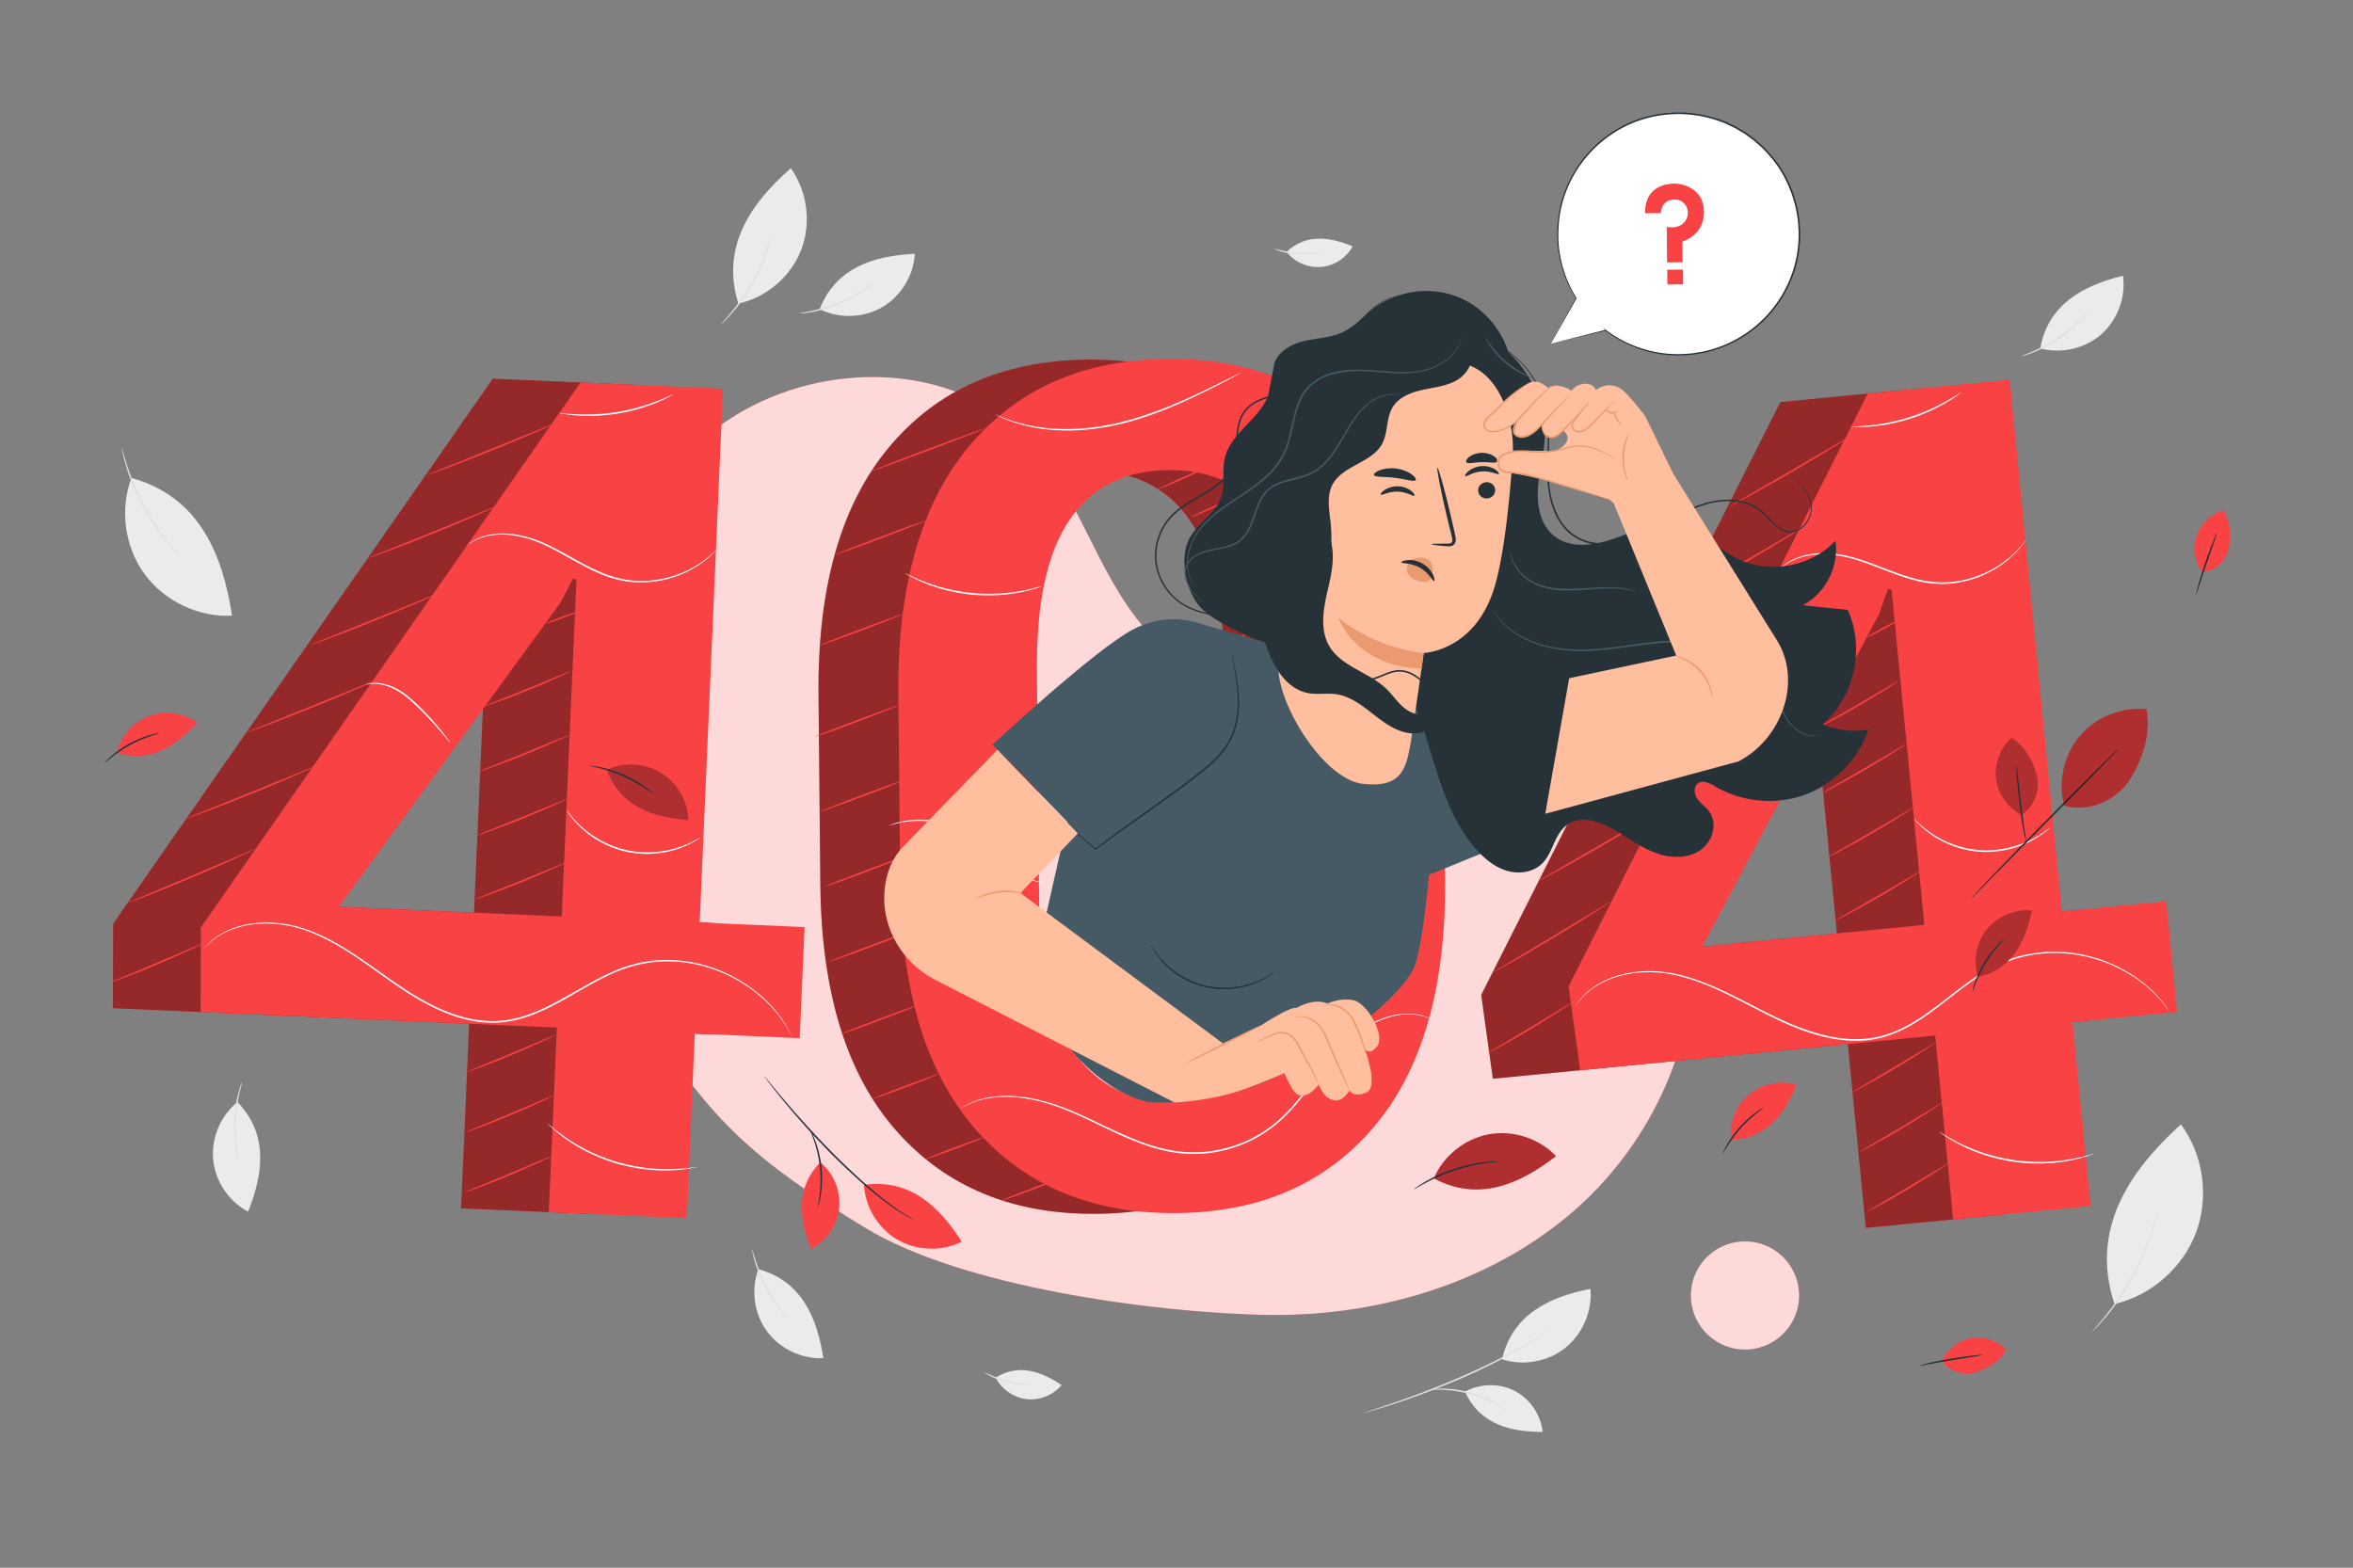 <svg width="899" height="599" fill="none" xmlns="http://www.w3.org/2000/svg"><rect width="100%" height="100%" fill="#808080" stroke="none"/><path d="M559.764 531.744c5.741-3.222 13.113-3.342 18.963-.311 5.849 3.031 9.996 9.117 10.668 15.67-12.107.012-24.034-2.816-29.631-15.359zm14.107-12.399c8.103 2.648 17.489.97 24.153-4.349 6.665-5.307 10.405-14.076 9.625-22.558-15.378 3.019-29.81 9.584-33.778 26.907z" fill="#EBEBEB"/><path d="M521.166 539.819c-.012-.024.252-.12.756-.3.563-.191 1.294-.443 2.205-.742 1.93-.623 4.711-1.534 8.127-2.72 6.832-2.36 16.218-5.786 26.335-10.195a283.44 283.44 0 0014.06-6.625c4.243-2.192 8.007-4.289 11.088-6.169 3.056-1.929 5.49-3.547 7.036-4.84 1.582-1.246 2.361-2.061 2.409-2.001.012.012-.168.216-.551.599-.384.371-.911.958-1.714 1.593-1.522 1.354-3.932 3.043-6.964 5.02-3.069 1.941-6.809 4.085-11.052 6.301a249.61 249.61 0 01-14.072 6.685 307.382 307.382 0 01-26.443 10.039 200.17 200.17 0 01-8.187 2.528c-.923.264-1.666.468-2.241.635-.504.156-.78.216-.792.192z" fill="#E0E0E0"/><path d="M575.31 538.789c-.06.084-1.462-.887-3.884-2.193a47.73 47.73 0 00-9.913-3.977 47.352 47.352 0 00-10.56-1.617c-2.745-.108-4.447.024-4.459-.096 0-.048.42-.108 1.187-.192.767-.096 1.894-.156 3.272-.156 2.769-.012 6.617.348 10.716 1.462 4.088 1.126 7.588 2.779 9.961 4.193 1.187.707 2.122 1.33 2.745 1.797.635.467.959.743.935.779z" fill="#E0E0E0"/><path d="M289.753 484.927c-2.912 7.775-1.666 16.975 3.237 23.684 4.902 6.709 13.281 10.71 21.576 10.291-2.29-15.083-8.103-29.411-24.813-33.975z" fill="#EBEBEB"/><path d="M287.391 477.523c.096-.024.516 1.653 1.379 4.277a64.074 64.074 0 004.255 9.919 64.328 64.328 0 005.909 9.033c1.714 2.18 2.877 3.45 2.793 3.522-.036.024-.347-.263-.911-.803-.563-.539-1.33-1.377-2.229-2.432-1.81-2.12-4.1-5.259-6.114-9.02-2.013-3.762-3.356-7.404-4.123-10.088-.384-1.341-.647-2.444-.791-3.21-.156-.767-.216-1.186-.168-1.198z" fill="#E0E0E0"/><path d="M50.211 182.623c-4.519 12.04-2.577 26.296 5.01 36.683 7.588 10.386 20.582 16.58 33.432 15.945-3.56-23.361-12.55-45.536-38.442-52.628z" fill="#EBEBEB"/><path d="M46.543 171.17c.036-.012.24.623.564 1.785.311 1.162.803 2.828 1.462 4.876a95.464 95.464 0 006.557 15.406c3.104 5.775 6.533 10.639 9.218 13.993a104.139 104.139 0 003.248 3.918c.791.91 1.21 1.425 1.175 1.461-.036.024-.516-.431-1.355-1.294-.85-.85-2.026-2.144-3.416-3.797-2.78-3.307-6.293-8.159-9.422-13.969-3.116-5.822-5.214-11.441-6.424-15.574-.612-2.073-1.043-3.762-1.283-4.948-.24-1.198-.36-1.857-.324-1.857z" fill="#E0E0E0"/><path d="M90.715 421.073c-6.473 5.211-10.07 13.765-9.266 22.031.803 8.266 5.981 15.97 13.341 19.839 5.682-14.148 7.983-29.423-4.075-41.87z" fill="#EBEBEB"/><path d="M92.441 413.502c.096.036-.395 1.677-.983 4.384a64.284 64.284 0 00-1.39 10.699c-.168 4.217.12 8.038.491 10.782.36 2.743.72 4.432.612 4.456-.036.012-.168-.395-.372-1.15-.204-.755-.444-1.857-.683-3.235-.48-2.743-.851-6.613-.671-10.877.18-4.265.875-8.087 1.582-10.782a35.93 35.93 0 01.947-3.163c.263-.719.431-1.126.467-1.114z" fill="#E0E0E0"/><path d="M313.162 118.147c7.432 3.702 16.722 3.39 23.902-.791s12.022-12.112 12.454-20.402c-15.247.743-30.087 5.044-36.356 21.193z" fill="#EBEBEB"/><path d="M305.551 119.74c-.012-.108 1.69-.335 4.399-.934a63.78 63.78 0 0010.308-3.211 64.583 64.583 0 009.602-4.948c2.349-1.473 3.728-2.504 3.788-2.42.024.036-.288.324-.899.827-.6.503-1.499 1.174-2.649 1.965-2.302 1.581-5.658 3.534-9.602 5.163-3.955 1.617-7.707 2.588-10.464 3.067-1.379.239-2.493.395-3.273.455-.767.06-1.198.084-1.21.036z" fill="#E0E0E0"/><path d="M282.095 115.978c10.704-2.3 20.029-10.243 23.985-20.45 3.956-10.206 2.421-22.354-3.944-31.267-15.103 13.286-26.874 29.914-20.041 51.717z" fill="#EBEBEB"/><path d="M275.561 123.861c-.036-.036.336-.467 1.007-1.234a87.058 87.058 0 002.805-3.294 82.985 82.985 0 008.019-11.777 82.304 82.304 0 005.801-13.022 89.336 89.336 0 001.331-4.121c.3-.982.479-1.522.515-1.51.036.012-.06.564-.287 1.57-.216 1.006-.6 2.444-1.139 4.193-1.079 3.51-2.949 8.266-5.67 13.178-2.745 4.912-5.801 8.997-8.223 11.764-1.21 1.39-2.229 2.468-2.972 3.187-.732.719-1.163 1.102-1.187 1.066z" fill="#E0E0E0"/><path d="M380.42 526.365c2.265 4.457 6.856 7.644 11.831 8.207 4.974.563 10.164-1.534 13.353-5.379-7.624-5.116-16.35-8.374-25.184-2.828z" fill="#EBEBEB"/><path d="M376.177 524.401c.096-.18 3.704 1.917 8.63 3.162 4.915 1.282 9.086 1.175 9.086 1.366 0 .072-1.031.204-2.721.156-1.69-.036-4.015-.288-6.521-.923-2.493-.646-4.662-1.545-6.161-2.312-1.498-.778-2.349-1.377-2.313-1.449z" fill="#E0E0E0"/><path d="M491.535 96.235c3.081 3.942 8.211 6.182 13.197 5.763 4.987-.408 9.674-3.463 12.059-7.86-8.474-3.533-17.656-5.055-25.256 2.097z" fill="#EBEBEB"/><path d="M486.993 95.133c.06-.192 4.003 1.174 9.074 1.438 5.07.311 9.145-.611 9.181-.408.012.072-.971.396-2.637.683-1.666.288-4.003.491-6.58.348-2.578-.144-4.879-.611-6.497-1.079-1.618-.479-2.565-.91-2.541-.982z" fill="#E0E0E0"/><path d="M779.504 133.086c8.007 2.204 17.057.132 23.302-5.343 6.233-5.475 9.469-14.185 8.319-22.391-14.828 3.63-28.564 10.698-31.621 27.734z" fill="#EBEBEB"/><path d="M772.337 136.105c-.036-.096 1.594-.659 4.135-1.761a64.514 64.514 0 009.493-5.128 64.29 64.29 0 008.475-6.697c2.014-1.892 3.176-3.162 3.248-3.102.036.024-.227.371-.719.982-.491.611-1.246 1.45-2.229 2.444-1.954 1.989-4.867 4.552-8.439 6.9-3.572 2.336-7.072 4.014-9.673 5.008a40.457 40.457 0 01-3.117 1.078c-.743.216-1.162.312-1.174.276z" fill="#E0E0E0"/><path d="M807.864 498.224c14.073-3.246 26.215-13.92 31.226-27.47 5.01-13.537 2.744-29.543-5.838-41.163-19.658 17.838-34.833 40.025-25.388 68.633z" fill="#EBEBEB"/><path d="M799.402 508.767c-.036-.024.444-.611 1.331-1.63.899-1.006 2.157-2.504 3.656-4.384 1.51-1.881 3.212-4.193 5.01-6.829a114.373 114.373 0 005.358-8.877 114.843 114.843 0 004.435-9.369c1.211-2.947 2.194-5.642 2.925-7.942.743-2.3 1.295-4.169 1.642-5.475.36-1.306.576-2.025.611-2.013.036.012-.095.743-.383 2.073-.276 1.329-.767 3.222-1.45 5.546-.684 2.325-1.631 5.056-2.817 8.039a101.858 101.858 0 01-4.423 9.44 103.627 103.627 0 01-5.43 8.901c-1.834 2.636-3.584 4.936-5.143 6.781-1.558 1.857-2.864 3.319-3.823 4.277-.923.97-1.463 1.485-1.499 1.462z" fill="#E0E0E0"/><path d="M645.146 347.18c-7.576-42.229-43.847-79.103-86.628-82.59-23.314-1.893-46.748 5.451-69.966 2.648-19.478-2.348-37.973-12.1-50.919-26.835-19.155-21.804-25.675-52.82-45.969-73.581-27.977-28.609-76.81-29.064-110.841-8.015-34.042 21.049-54.623 59.037-64.044 97.912l-.372 11.825c-2.05 40.324 8.559 87.202 31.98 123.142 23.722 36.419 39.317 51.454 82.541 77.642 36.703 22.235 108.575 32.011 151.487 33.041 42.912 1.031 86.987-11.752 119.267-40.037 32.257-28.273 51.04-72.922 43.464-115.152z" fill="#F94244"/><path opacity=".8" d="M645.146 347.18c-7.576-42.229-43.847-79.103-86.628-82.59-23.314-1.893-46.748 5.451-69.966 2.648-19.478-2.348-37.973-12.1-50.919-26.835-19.155-21.804-25.675-52.82-45.969-73.581-27.977-28.609-76.81-29.064-110.841-8.015-34.042 21.049-54.623 59.037-64.044 97.912l-.372 11.825c-2.05 40.324 8.559 87.202 31.98 123.142 23.722 36.419 39.317 51.454 82.541 77.642 36.703 22.235 108.575 32.011 151.487 33.041 42.912 1.031 86.987-11.752 119.267-40.037 32.257-28.273 51.04-72.922 43.464-115.152z" fill="#fff"/><path d="M687.161 497.941c1.64-11.295-6.192-21.779-17.493-23.418-11.301-1.639-21.791 6.188-23.431 17.483-1.64 11.294 6.192 21.779 17.493 23.418 11.3 1.639 21.791-6.189 23.431-17.483z" fill="#F94244"/><path opacity=".8" d="M687.161 497.941c1.64-11.295-6.192-21.779-17.493-23.418-11.301-1.639-21.791 6.188-23.431 17.483-1.64 11.294 6.192 21.779 17.493 23.418 11.3 1.639 21.791-6.189 23.431-17.483z" fill="#fff"/><path d="M521.611 335.979c.395 41.247-8.607 72.779-26.994 94.606-18.4 21.828-43.584 32.885-75.552 33.185-32.124.311-57.656-10.267-76.607-31.735-18.951-21.456-28.624-52.808-29.032-94.067l-.695-72.551c-.395-41.103 8.607-72.635 26.994-94.606 18.388-21.959 43.644-33.101 75.768-33.412 31.968-.312 57.44 10.338 76.391 31.95 18.951 21.612 28.636 52.964 29.032 94.067l.695 72.563zm-53.736-80.17c-.252-25.973-4.795-45.165-13.629-57.552-8.834-12.399-21.612-18.509-38.322-18.353-16.709.155-29.331 6.517-37.853 19.084-8.523 12.567-12.67 31.831-12.419 57.803l.851 88.149c.252 26.129 4.831 45.416 13.749 57.888 8.906 12.471 21.72 18.616 38.441 18.461 16.71-.156 29.296-6.517 37.746-19.084 8.451-12.567 12.55-31.975 12.299-58.247l-.863-88.149z" fill="#F94244"/><path opacity=".4" d="M521.611 335.979c.395 41.247-8.607 72.779-26.994 94.606-18.4 21.828-43.584 32.885-75.552 33.185-32.124.311-57.656-10.267-76.607-31.735-18.951-21.456-28.624-52.808-29.032-94.067l-.695-72.551c-.395-41.103 8.607-72.635 26.994-94.606 18.388-21.959 43.644-33.101 75.768-33.412 31.968-.312 57.44 10.338 76.391 31.95 18.951 21.612 28.636 52.964 29.032 94.067l.695 72.563zm-53.736-80.17c-.252-25.973-4.795-45.165-13.629-57.552-8.834-12.399-21.612-18.509-38.322-18.353-16.709.155-29.331 6.517-37.853 19.084-8.523 12.567-12.67 31.831-12.419 57.803l.851 88.149c.252 26.129 4.831 45.416 13.749 57.888 8.906 12.471 21.72 18.616 38.441 18.461 16.71-.156 29.296-6.517 37.746-19.084 8.451-12.567 12.55-31.975 12.299-58.247l-.863-88.149z" fill="#000"/><path d="M552.129 335.692c.395 41.247-8.607 72.778-26.994 94.606-18.4 21.827-43.584 32.885-75.552 33.184-32.125.312-57.656-10.267-76.607-31.735-18.951-21.456-28.624-52.808-29.032-94.067l-.695-72.551c-.396-41.103 8.606-72.634 26.994-94.606 18.387-21.959 43.643-33.1 75.768-33.412 31.968-.311 57.44 10.339 76.391 31.951 18.951 21.612 28.636 52.963 29.031 94.067l.696 72.563zm-53.737-80.171c-.251-25.972-4.794-45.164-13.629-57.551-8.834-12.4-21.612-18.51-38.321-18.354-16.709.156-29.331 6.517-37.854 19.084-8.522 12.567-12.67 31.831-12.418 57.804l.851 88.149c.252 26.128 4.831 45.416 13.749 57.887 8.906 12.471 21.72 18.617 38.441 18.461 16.709-.156 29.295-6.517 37.746-19.084s12.55-31.975 12.298-58.247l-.863-88.149z" fill="#F94244"/><path d="M343.476 269.454c.06.156-7.024 2.971-15.822 6.278-8.81 3.306-15.99 5.858-16.05 5.69-.06-.156 7.024-2.971 15.834-6.277 8.799-3.307 15.979-5.859 16.038-5.691zm1.762 28.668c.06.156-7.024 2.971-15.822 6.278-8.81 3.306-15.99 5.858-16.05 5.69-.06-.155 7.024-2.971 15.834-6.277 8.786-3.307 15.978-5.858 16.038-5.691zM347 326.791c.06.155-7.024 2.971-15.823 6.277-8.81 3.307-15.99 5.858-16.05 5.691-.06-.156 7.024-2.971 15.835-6.278 8.786-3.306 15.978-5.858 16.038-5.69zm1.764 28.668c.059.155-7.025 2.971-15.823 6.277-8.81 3.307-15.99 5.858-16.05 5.691-.06-.156 7.024-2.972 15.834-6.278 8.787-3.306 15.979-5.858 16.039-5.69zm1.76 28.668c.012.036-.372.227-1.103.539-.719.311-1.774.742-3.068 1.258-2.602 1.042-6.222 2.432-10.225 3.941a464.18 464.18 0 01-10.297 3.762 128.7 128.7 0 01-3.14 1.078c-.743.24-1.163.359-1.187.311-.012-.035.372-.227 1.103-.539.719-.311 1.774-.742 3.069-1.258 2.601-1.042 6.221-2.432 10.224-3.941a489.962 489.962 0 0110.285-3.762 128.7 128.7 0 013.14-1.078c.755-.24 1.175-.359 1.199-.311zm8.187 26.224c.036.084-1.354.683-3.632 1.593a450.621 450.621 0 01-8.918 3.45 410.096 410.096 0 01-8.978 3.271c-2.313.803-3.752 1.27-3.788 1.186-.036-.084 1.355-.683 3.632-1.593a458.655 458.655 0 018.918-3.451 372.66 372.66 0 018.978-3.27c2.314-.815 3.764-1.27 3.788-1.186zm17.536 24.056c.036.084-1.199.623-3.224 1.449a398.908 398.908 0 01-7.936 3.079 349.995 349.995 0 01-8.007 2.911c-2.061.719-3.344 1.115-3.38 1.031-.036-.084 1.199-.623 3.224-1.45a398.908 398.908 0 017.936-3.079 354.87 354.87 0 018.007-2.911c2.061-.707 3.344-1.114 3.38-1.03zm29.141 15.777c.036.084-1.199.623-3.225 1.45s-4.831 1.905-7.935 3.079a356.67 356.67 0 01-8.007 2.911c-2.062.719-3.344 1.114-3.38 1.03-.036-.084 1.198-.623 3.224-1.449a400.92 400.92 0 0115.942-5.99c2.062-.719 3.345-1.114 3.381-1.031zm87.886-61.182c.072.156-9.026 4.397-20.317 9.477-11.292 5.079-20.51 9.057-20.582 8.901-.071-.156 9.026-4.397 20.318-9.476 11.303-5.068 20.509-9.057 20.581-8.902zm5.968-24.558c.072.155-7.443 3.689-16.769 7.882-9.338 4.193-16.961 7.464-17.033 7.308-.072-.155 7.444-3.69 16.781-7.883 9.326-4.193 16.949-7.463 17.021-7.307zm2.746-27.59c.072.156-7.443 3.69-16.769 7.883-9.338 4.193-16.961 7.463-17.033 7.307-.072-.155 7.444-3.689 16.781-7.882 9.326-4.193 16.95-7.476 17.021-7.308zm2.745-27.602c.072.155-7.444 3.69-16.77 7.883-9.337 4.193-16.961 7.463-17.033 7.307-.072-.155 7.444-3.69 16.782-7.883 9.325-4.193 16.949-7.463 17.021-7.307zm2.757-27.59c.072.156-7.443 3.69-16.769 7.883-9.338 4.193-16.961 7.463-17.033 7.308-.072-.156 7.444-3.69 16.781-7.883 9.314-4.193 16.95-7.464 17.021-7.308zm-5.502-24.571c.072.156-7.443 3.69-16.769 7.883-9.338 4.193-16.961 7.463-17.033 7.307-.072-.155 7.444-3.689 16.781-7.882 9.326-4.193 16.95-7.464 17.021-7.308zm0-26.452c.072.156-7.443 3.69-16.769 7.883-9.338 4.193-16.961 7.463-17.033 7.308-.072-.156 7.444-3.69 16.781-7.883 9.326-4.193 16.95-7.464 17.021-7.308zm-2.746-24.906c.072.155-7.443 3.689-16.769 7.882-9.338 4.193-16.961 7.464-17.033 7.308-.072-.155 7.444-3.69 16.781-7.883 9.326-4.193 16.949-7.463 17.021-7.307zm-23.672-17.359c.072.155-4.471 2.348-10.153 4.899-5.682 2.552-10.345 4.493-10.404 4.337-.072-.156 4.471-2.348 10.152-4.9 5.67-2.551 10.333-4.492 10.405-4.336zm-12.659-10.627c.072.156-4.471 2.348-10.152 4.9-5.682 2.552-10.345 4.493-10.405 4.337-.072-.156 4.471-2.348 10.153-4.9 5.67-2.552 10.333-4.492 10.404-4.337zM344.832 234.7c.06.156-7.024 2.971-15.822 6.278-8.811 3.306-15.991 5.858-16.051 5.69-.06-.168 7.025-2.971 15.835-6.277 8.798-3.307 15.978-5.847 16.038-5.691zm8.821-35.748c.06.156-7.623 3.199-17.165 6.781-9.541 3.582-17.32 6.361-17.38 6.193-.06-.155 7.623-3.198 17.165-6.78 9.541-3.582 17.32-6.362 17.38-6.194zm23.05-35.389c.06.156-9.685 3.965-21.768 8.506-12.083 4.54-21.924 8.086-21.984 7.919-.059-.156 9.686-3.966 21.768-8.506 12.071-4.529 21.924-8.075 21.984-7.919z" fill="#F94244"/><path d="M546.963 389.398c0 .012-.18-.048-.504-.168-.347-.131-.827-.323-1.438-.563-.635-.239-1.462-.407-2.421-.683-.983-.131-2.11-.407-3.393-.407-5.118-.335-12.789 1.534-20.209 7.08-3.764 2.684-7.276 6.362-10.704 10.579-3.44 4.205-6.809 8.961-10.632 13.765-3.824 4.78-8.223 9.632-13.809 13.381-5.55 3.762-12.106 6.481-19.107 7.739-7.012 1.294-14.096.923-20.605-.683-6.533-1.569-12.49-4.133-18.052-6.696-5.562-2.576-10.764-5.212-15.75-7.368-4.975-2.204-9.793-3.798-14.288-4.864-4.507-1.03-8.679-1.473-12.347-1.426a37.662 37.662 0 00-9.289 1.258c-2.469.755-4.327 1.546-5.526 2.169-.587.311-1.031.551-1.367.719-.311.155-.467.239-.479.227 0-.012.144-.108.443-.287.324-.192.78-.444 1.343-.779 1.187-.671 3.045-1.498 5.514-2.288a37.035 37.035 0 019.349-1.378c3.692-.084 7.912.336 12.455 1.342 4.531 1.042 9.397 2.623 14.396 4.816 5.022 2.144 10.224 4.768 15.786 7.32 5.562 2.539 11.483 5.079 17.956 6.624 6.437 1.582 13.425 1.941 20.353.671 6.917-1.246 13.39-3.929 18.879-7.631 5.526-3.69 9.889-8.482 13.713-13.238 3.824-4.768 7.204-9.512 10.68-13.729 3.464-4.217 7.036-7.919 10.848-10.602 7.516-5.559 15.307-7.38 20.473-6.973 1.307.024 2.434.312 3.429.468.959.287 1.786.491 2.421.742.611.264 1.079.468 1.426.623.3.156.468.24.456.24zm7.562-79.955c.012.06-.851.18-2.326.671-1.474.503-3.524 1.474-5.789 3.091-2.29 1.593-4.771 3.822-7.684 6.122a55.828 55.828 0 01-10.296 6.337c-7.767 3.738-15.571 5.188-21.169 5.463-1.402.12-2.673.072-3.787.096-1.115-.048-2.074-.06-2.865-.12a978.23 978.23 0 00-1.798-.179c-.408-.048-.623-.084-.623-.108 0-.024.215-.024.635-.024.479.012 1.079.036 1.798.06.815 0 1.762.012 2.853.024 1.102-.06 2.373-.048 3.763-.192 5.55-.383 13.246-1.893 20.941-5.595a57.415 57.415 0 0010.213-6.229c2.913-2.265 5.442-4.469 7.791-6.038 2.326-1.594 4.447-2.528 5.969-2.971.768-.204 1.355-.336 1.774-.384.372-.036.588-.048.6-.024zm-156.582 27.758c0 .024-.228-.012-.66-.096-.419-.096-1.066-.191-1.857-.419-1.595-.467-3.86-1.306-6.425-2.815-2.565-1.498-5.394-3.63-8.391-6.122-3.009-2.48-6.221-5.331-9.901-7.871-3.692-2.528-7.6-4.337-11.375-5.211a34.428 34.428 0 00-10.201-.971 34.044 34.044 0 00-6.856 1.043c-1.595.407-2.458.718-2.482.658-.012-.024.204-.107.612-.275.407-.156 1.007-.395 1.798-.623a31.775 31.775 0 016.892-1.258 33.96 33.96 0 0110.369.851c3.847.862 7.851 2.695 11.591 5.259 3.727 2.576 6.94 5.451 9.925 7.943 2.972 2.515 5.741 4.672 8.246 6.193a31.142 31.142 0 006.269 2.959c1.571.479 2.458.695 2.446.755zm.217-113.247c.012.036-.695.3-2.002.731-.647.228-1.45.479-2.397.707-.947.239-2.014.551-3.212.766-1.199.252-2.518.516-3.956.695-1.427.24-2.961.348-4.579.491-3.236.204-6.82.204-10.548-.131a70.619 70.619 0 01-10.393-1.845c-1.558-.443-3.056-.839-4.411-1.342-1.378-.443-2.625-.946-3.752-1.414-1.15-.431-2.133-.946-3.02-1.353a28.734 28.734 0 01-2.218-1.138c-1.198-.671-1.846-1.055-1.822-1.091.024-.036.707.276 1.942.875.611.311 1.355.671 2.254 1.042.887.384 1.881.863 3.032 1.27 1.139.443 2.386.923 3.752 1.33 1.355.479 2.841.85 4.387 1.27a73.604 73.604 0 0010.309 1.773c3.704.335 7.24.335 10.452.179 1.606-.131 3.129-.215 4.543-.431 1.426-.156 2.733-.395 3.932-.611 1.21-.191 2.265-.467 3.212-.683.947-.191 1.75-.419 2.409-.599 1.331-.347 2.074-.527 2.086-.491zm149.558-.299c-.012.012-.192-.072-.515-.24-.384-.216-.84-.479-1.391-.803a22.35 22.35 0 00-2.229-1.21c-.887-.431-1.87-.994-3.033-1.425-.575-.24-1.175-.491-1.798-.743s-1.307-.443-2.002-.683c-1.366-.503-2.901-.85-4.483-1.27-3.212-.695-6.796-1.186-10.584-1.246-3.788-.012-7.384.42-10.608 1.055-1.595.383-3.129.706-4.507 1.186-.696.227-1.379.407-2.014.646-.623.252-1.235.492-1.81.719-1.175.42-2.158.959-3.057 1.378a21.92 21.92 0 00-2.241 1.174c-.552.311-1.019.563-1.403.779-.323.167-.503.251-.515.239-.012-.012.144-.131.443-.347.372-.24.816-.527 1.355-.887a21.823 21.823 0 012.206-1.281c.887-.444 1.869-1.019 3.044-1.474.587-.24 1.187-.491 1.822-.755.635-.263 1.319-.455 2.026-.695 1.39-.515 2.937-.85 4.543-1.257 3.248-.671 6.892-1.127 10.728-1.115 3.836.06 7.468.575 10.704 1.306 1.606.431 3.14.803 4.519 1.33.695.252 1.378.455 2.002.731.623.275 1.222.539 1.798.79 1.162.468 2.145 1.067 3.02 1.522.887.455 1.607.91 2.182 1.318.527.359.971.659 1.33.91.336.204.48.324.468.348zm-73.287-81.381c.012.024-.288.192-.863.516-.635.347-1.474.802-2.541 1.377a352.463 352.463 0 01-9.458 4.876c-8.031 3.966-19.322 9.392-32.675 12.771-6.677 1.641-13.21 2.528-19.167 2.659-5.957.132-11.327-.407-15.739-1.353-4.411-.935-7.875-2.121-10.188-3.115-1.175-.455-2.026-.935-2.637-1.198-.6-.288-.899-.455-.887-.467.012-.024.335.107.947.359.623.24 1.486.683 2.673 1.09 2.325.923 5.789 2.037 10.176 2.899 4.388.887 9.722 1.378 15.643 1.21 5.909-.167 12.394-1.054 19.023-2.695 13.269-3.355 24.549-8.698 32.628-12.567 3.979-1.965 7.228-3.558 9.541-4.696 1.091-.527 1.954-.959 2.601-1.27.599-.276.923-.408.923-.396z" fill="#fff"/><path d="M233.813 351.014l40.071 1.749-1.858 42.445-40.071-1.749-3.081 70.527-52.705-2.301 3.08-70.526-136.12-5.942.108-32.322 145.038-208.212 54.444 2.372-8.906 203.959zM95.954 345l85.153 3.714 5.622-128.641-1.282-.491-4.759 9.164L95.954 345z" fill="#F94244"/><path opacity=".4" d="M233.813 351.014l40.071 1.749-1.858 42.445-40.071-1.749-3.081 70.527-52.705-2.301 3.08-70.526-136.12-5.942.108-32.322 145.038-208.212 54.444 2.372-8.906 203.959zM95.954 345l85.153 3.714 5.622-128.641-1.282-.491-4.759 9.164L95.954 345z" fill="#000"/><path d="M267.326 352.476l40.072 1.749-1.858 42.445-40.071-1.749-3.081 70.526-52.705-2.3 3.08-70.526-136.12-5.943.108-32.322 145.038-208.212 54.444 2.372-8.907 203.96zm-137.87-6.014l85.153 3.713 5.622-128.641-1.283-.491-4.758 9.165-84.734 116.254z" fill="#F94244"/><path d="M77.421 360.502c.012.036-.443.3-1.294.731s-2.098 1.03-3.644 1.761a355.758 355.758 0 01-12.19 5.403 362.095 362.095 0 01-12.383 4.972 148.979 148.979 0 01-3.8 1.389c-.899.312-1.414.468-1.426.42-.012-.036.455-.276 1.342-.647.995-.419 2.242-.947 3.728-1.57 3.273-1.365 7.552-3.15 12.299-5.139 4.722-2.013 8.99-3.846 12.25-5.235l3.716-1.57c.887-.371 1.39-.551 1.402-.515zm19.515-35.868c.023.036-.624.372-1.81.959a311.154 311.154 0 01-5.035 2.36c-4.267 1.952-10.212 4.552-16.817 7.343-6.605 2.792-12.61 5.236-16.985 6.937-2.182.85-3.968 1.521-5.203 1.965-1.234.443-1.93.67-1.941.622-.012-.035.647-.347 1.858-.85 1.306-.551 3.032-1.27 5.118-2.156 4.423-1.857 10.344-4.349 16.901-7.105 6.545-2.779 12.466-5.295 16.877-7.164a2174.36 2174.36 0 015.119-2.168c1.222-.527 1.894-.791 1.918-.743zm23.817-31.998c.012.036-.659.383-1.894.958-1.234.575-3.032 1.39-5.262 2.36-4.459 1.953-10.668 4.552-17.548 7.344-6.893 2.791-13.162 5.235-17.717 6.936a244.842 244.842 0 01-5.417 1.965c-1.283.443-2.002.671-2.026.623-.012-.036.671-.348 1.942-.851 1.354-.551 3.164-1.27 5.346-2.156 4.603-1.857 10.8-4.349 17.644-7.104 6.832-2.78 13.018-5.295 17.609-7.164l5.334-2.169c1.258-.515 1.965-.778 1.989-.742zm95.402 36.946c.012.036-.444.287-1.307.707-.851.419-2.097.994-3.656 1.689-3.092 1.402-7.407 3.258-12.214 5.211a366.916 366.916 0 01-12.394 4.756 119.204 119.204 0 01-3.8 1.318c-.899.3-1.414.443-1.426.395-.012-.036.467-.263 1.342-.623.995-.407 2.254-.91 3.728-1.509 3.284-1.306 7.576-3.031 12.322-4.924 4.735-1.941 9.014-3.69 12.275-5.031a785.238 785.238 0 003.727-1.51c.887-.347 1.379-.515 1.403-.479zm-3.883 65.818c.012.036-.432.288-1.259.707s-2.037.994-3.536 1.689c-2.996 1.402-7.18 3.259-11.842 5.199-4.663 1.941-8.919 3.606-12.023 4.756a156.116 156.116 0 01-3.692 1.33c-.875.3-1.366.443-1.39.408-.012-.036.443-.264 1.294-.623.971-.408 2.182-.911 3.62-1.51 3.189-1.318 7.348-3.031 11.951-4.924 4.579-1.94 8.726-3.69 11.903-5.031 1.426-.599 2.637-1.102 3.619-1.51.864-.359 1.343-.527 1.355-.491zm-.552 23.073c.012.036-.432.288-1.259.707-.827.42-2.037.995-3.536 1.689-2.996 1.402-7.18 3.259-11.843 5.2a339.623 339.623 0 01-12.022 4.756 160.81 160.81 0 01-3.692 1.33c-.875.299-1.367.443-1.391.407-.024-.036.444-.264 1.295-.623.971-.407 2.182-.911 3.62-1.51 3.188-1.317 7.348-3.03 11.951-4.923 4.579-1.941 8.726-3.69 11.902-5.032a796.052 796.052 0 013.62-1.509c.851-.36 1.343-.539 1.355-.492zm-.552 23.062c.012.036-.431.288-1.258.707s-2.038.994-3.536 1.689c-2.997 1.402-7.18 3.259-11.843 5.199-4.663 1.941-8.918 3.606-12.023 4.756a156.116 156.116 0 01-3.692 1.33c-.875.3-1.366.443-1.39.408-.012-.036.444-.264 1.295-.623.97-.408 2.181-.911 3.62-1.51 3.188-1.318 7.347-3.031 11.95-4.924 4.579-1.94 8.727-3.69 11.903-5.031a886.756 886.756 0 013.62-1.51c.851-.359 1.33-.527 1.354-.491zm5.61-136.32c.012.036-.444.287-1.307.707-.851.419-2.097.994-3.656 1.689-3.092 1.401-7.407 3.258-12.214 5.211a366.916 366.916 0 01-12.394 4.756 121.8 121.8 0 01-3.8 1.318c-.899.299-1.414.443-1.426.395-.012-.048.467-.263 1.342-.623.995-.407 2.254-.91 3.728-1.509 3.284-1.306 7.576-3.031 12.322-4.924 4.735-1.941 9.014-3.69 12.275-5.032a854.11 854.11 0 003.728-1.509c.887-.347 1.378-.515 1.402-.479zm.623-24.368c.012.036-.443.288-1.307.707-.851.419-2.097.994-3.655 1.689-3.093 1.402-7.408 3.259-12.215 5.212a369.092 369.092 0 01-12.394 4.756c-1.594.575-2.901 1.03-3.8 1.317-.899.3-1.414.444-1.426.396-.012-.036.467-.264 1.342-.623.995-.407 2.254-.911 3.728-1.51 3.284-1.305 7.576-3.031 12.322-4.923 4.735-1.941 9.014-3.69 12.275-5.032a854.11 854.11 0 003.728-1.509c.887-.348 1.378-.516 1.402-.48zm.625-24.367c.012.036-.42.276-1.235.671-.815.395-2.001.946-3.476 1.617a337.49 337.49 0 01-11.627 4.972 312.638 312.638 0 01-11.819 4.516c-1.522.551-2.757.971-3.62 1.258-.863.276-1.342.42-1.354.372-.012-.036.443-.252 1.27-.599.959-.384 2.146-.875 3.548-1.438 3.141-1.246 7.216-2.887 11.735-4.684 4.495-1.845 8.571-3.522 11.687-4.804 1.403-.563 2.589-1.054 3.548-1.438.851-.323 1.319-.491 1.343-.443zm2.756-22.774c.06.156-2.625 1.306-6.005 2.564-3.381 1.246-6.161 2.132-6.221 1.976-.06-.155 2.625-1.305 6.005-2.563 3.368-1.258 6.161-2.145 6.221-1.977zm-76.259 25.769c.012.036-.659.383-1.894.958a238.38 238.38 0 01-5.262 2.361c-4.459 1.952-10.668 4.552-17.549 7.343-6.892 2.792-13.161 5.236-17.716 6.937a248.92 248.92 0 01-5.418 1.964c-1.282.444-2.002.671-2.026.623-.012-.036.672-.347 1.942-.85 1.355-.551 3.165-1.27 5.346-2.157 4.603-1.857 10.8-4.348 17.645-7.104 6.832-2.779 13.017-5.295 17.608-7.164l5.334-2.168c1.271-.527 1.978-.779 1.99-.743zm23.781-33.173c.012.036-.659.384-1.894.959a234.985 234.985 0 01-5.262 2.36c-4.459 1.953-10.668 4.552-17.548 7.344-6.893 2.791-13.162 5.235-17.717 6.936a248.372 248.372 0 01-5.418 1.965c-1.282.443-2.001.671-2.025.623-.012-.036.671-.348 1.941-.851 1.355-.551 3.165-1.27 5.347-2.156 4.602-1.857 10.799-4.349 17.644-7.104l17.608-7.165 5.334-2.168c1.259-.515 1.966-.779 1.99-.743zm21.971-33.16c.012.036-.659.383-1.894.958-1.235.575-3.033 1.39-5.262 2.36-4.459 1.953-10.668 4.553-17.549 7.344-6.892 2.791-13.161 5.235-17.716 6.936a243.14 243.14 0 01-5.418 1.965c-1.283.443-2.002.671-2.026.623-.012-.036.672-.347 1.942-.851 1.355-.551 3.165-1.269 5.346-2.156 4.603-1.857 10.8-4.349 17.645-7.104 6.832-2.779 13.017-5.295 17.608-7.164l5.334-2.168c1.271-.528 1.978-.791 1.99-.743zm22.871-31.891c.012.036-.659.383-1.894.958-1.235.575-3.033 1.39-5.262 2.36-4.459 1.953-10.668 4.553-17.549 7.344-6.892 2.792-13.161 5.235-17.716 6.937-2.277.85-4.135 1.521-5.418 1.964-1.282.444-2.002.671-2.026.623-.012-.036.672-.347 1.942-.85 1.355-.551 3.165-1.27 5.346-2.157 4.603-1.857 10.8-4.348 17.645-7.104 6.832-2.779 13.017-5.295 17.608-7.164l5.334-2.168c1.259-.515 1.966-.779 1.99-.743z" fill="#F94244"/><path d="M273.823 209.974c.012.012-.228.287-.695.79a23.845 23.845 0 01-2.17 2.097c-1.954 1.737-5.034 4.037-9.313 6.014-4.268 1.965-9.77 3.51-16.015 3.654-3.116.06-6.4-.276-9.697-1.09-3.308-.779-6.568-2.121-9.805-3.654-6.449-3.139-12.178-6.841-17.776-9.417-5.562-2.635-11.052-3.941-15.691-4.097-4.662-.168-8.366.887-10.704 2.001-1.162.575-2.049 1.078-2.601 1.485-.563.384-.875.575-.887.563-.012-.012.264-.239.815-.659.528-.443 1.403-.982 2.565-1.605 2.338-1.198 6.102-2.336 10.824-2.228 4.711.108 10.285 1.378 15.931 4.013 5.657 2.576 11.411 6.266 17.8 9.381 3.2 1.521 6.425 2.851 9.673 3.629a37.302 37.302 0 009.541 1.103c6.15-.108 11.604-1.582 15.835-3.475 4.255-1.892 7.348-4.121 9.337-5.786 1.019-.815 1.739-1.533 2.242-2.001.503-.491.779-.73.791-.718zm-16.687-59.23c.024.036-.527.348-1.522.887s-2.481 1.246-4.351 2.037c-1.87.802-4.148 1.617-6.713 2.396a74.696 74.696 0 01-8.51 1.952 73.458 73.458 0 01-8.691.851c-2.685.072-5.106.024-7.12-.144-2.026-.156-3.656-.347-4.77-.551-1.115-.192-1.727-.311-1.727-.359.012-.048.636 0 1.75.12 1.127.131 2.757.251 4.759.347 2.014.108 4.411.12 7.072.012 2.661-.144 5.574-.407 8.607-.899a80.108 80.108 0 008.45-1.892c2.554-.743 4.831-1.51 6.701-2.253 1.882-.73 3.38-1.365 4.411-1.845 1.055-.455 1.63-.694 1.654-.659zm-85.104 133.05c-.036.024-.408-.407-1.079-1.209a693.263 693.263 0 00-2.841-3.367c-2.421-2.815-5.885-6.625-10.033-10.482-2.073-1.929-4.183-3.606-6.293-4.84-2.097-1.234-4.183-1.977-5.993-2.324-3.644-.719-5.933.107-5.945-.036 0-.024.132-.072.395-.156.264-.084.659-.18 1.175-.276 1.031-.179 2.577-.275 4.447.036 1.858.3 4.027 1.019 6.197 2.265 2.17 1.222 4.339 2.935 6.425 4.875a107.523 107.523 0 019.949 10.663 77.315 77.315 0 012.697 3.51c.623.826.935 1.318.899 1.341zm95.618 36.192c.012.024-.144.144-.468.359-.324.216-.779.551-1.426.911-1.259.766-3.153 1.749-5.622 2.671-4.879 1.869-12.334 3.223-20.294 1.606-7.947-1.63-14.276-5.811-18.027-9.441-1.906-1.821-3.261-3.462-4.124-4.66-.443-.587-.731-1.078-.947-1.402-.204-.323-.312-.503-.288-.515.048-.036.516.623 1.427 1.761a40.424 40.424 0 004.219 4.493c3.788 3.51 10.045 7.559 17.848 9.153 7.804 1.593 15.151.335 20.018-1.402 2.457-.863 4.363-1.773 5.646-2.468 1.306-.695 2.002-1.102 2.038-1.066zm34.917 75.857s-.132-.179-.348-.551c-.228-.395-.539-.946-.947-1.653-.767-1.498-2.17-3.546-4.099-6.074-.516-.611-1.055-1.246-1.631-1.929-.287-.335-.575-.683-.875-1.03-.335-.323-.671-.659-1.018-.994l-2.158-2.121c-.803-.671-1.654-1.366-2.517-2.096a56.632 56.632 0 00-13.162-7.823c-5.238-2.193-11.351-3.834-18.04-4.181-6.676-.384-13.88.647-20.892 3.354-7.013 2.756-13.785 6.925-20.953 10.95-3.584 2.012-7.3 3.977-11.255 5.571-3.944 1.605-8.151 2.839-12.527 3.282-4.375.503-8.75.096-12.933-.779-4.184-.886-8.151-2.36-11.903-4.061-7.528-3.426-14.12-7.943-20.269-12.315-6.162-4.373-11.963-8.59-17.753-11.968-5.777-3.367-11.519-5.954-17.057-7.284-5.537-1.318-10.752-1.534-15.235-1.006-4.495.491-8.235 1.773-11.075 3.198-2.877 1.402-4.735 3.067-6.03 4.133a121.65 121.65 0 00-1.342 1.354c-.312.3-.48.443-.48.443s.132-.167.432-.491c.311-.335.743-.803 1.306-1.402 1.271-1.102 3.117-2.815 6.006-4.252 2.84-1.474 6.604-2.804 11.135-3.331 4.519-.575 9.781-.383 15.379.923 5.598 1.317 11.4 3.893 17.213 7.259 5.838 3.379 11.663 7.596 17.824 11.945 6.161 4.348 12.73 8.841 20.198 12.231 3.728 1.677 7.647 3.151 11.783 4.013 4.123.863 8.426 1.258 12.73.767 4.303-.443 8.45-1.653 12.358-3.246 3.919-1.582 7.611-3.535 11.195-5.535 7.156-4.002 13.953-8.171 21.037-10.95 1.786-.659 3.536-1.306 5.346-1.725.899-.228 1.774-.503 2.673-.683.899-.144 1.798-.299 2.685-.443 3.548-.587 7.06-.623 10.428-.479 6.749.383 12.91 2.06 18.172 4.3 5.274 2.253 9.661 5.116 13.209 7.955.876.731 1.715 1.438 2.518 2.121.743.742 1.462 1.473 2.157 2.156l1.007 1.006c.3.36.588.707.875 1.055.564.682 1.103 1.329 1.618 1.952 1.906 2.564 3.273 4.649 4.016 6.17.384.731.683 1.282.899 1.689.216.372.3.575.3.575zm-36.224 50.041c0 .024-.204.072-.612.155-.479.096-1.055.204-1.774.336-.767.156-1.714.311-2.817.407-1.102.108-2.361.3-3.763.324-.708.036-1.439.06-2.194.096-.767.024-1.558-.012-2.385-.024-1.655.012-3.405-.156-5.251-.3a72.487 72.487 0 01-11.83-2.3c-4.112-1.222-7.888-2.779-11.22-4.409-1.642-.874-3.212-1.665-4.591-2.563-.695-.444-1.39-.827-2.026-1.258-.623-.432-1.222-.863-1.798-1.258-1.162-.779-2.133-1.606-2.996-2.3a26.418 26.418 0 01-2.158-1.857c-.527-.492-.959-.899-1.306-1.234-.3-.288-.444-.444-.432-.456.012-.011.192.108.516.372.371.311.827.683 1.39 1.15a29.108 29.108 0 002.218 1.773c.887.659 1.857 1.462 3.032 2.204.576.396 1.187.791 1.81 1.222.635.42 1.331.803 2.026 1.222 1.39.875 2.949 1.642 4.579 2.492 3.308 1.593 7.06 3.127 11.135 4.325a75.098 75.098 0 0011.711 2.324c1.834.156 3.572.347 5.203.359.815.012 1.606.072 2.361.06.755-.024 1.486-.036 2.182-.06 1.39 0 2.649-.155 3.751-.227a37.205 37.205 0 002.817-.3c.719-.084 1.307-.167 1.786-.227.408-.06.624-.072.636-.048z" fill="#fff"/><path d="M754.344 351.505l39.916-3.905 4.135 42.277-39.915 3.906 6.88 70.25-52.502 5.128-6.88-70.251-135.605 13.25-4.447-32.011L680.219 153.62l54.239-5.308 19.886 203.193zm-137.343 13.43l84.83-8.29-12.538-128.15-1.343-.3-3.428 9.752-67.521 126.988z" fill="#F94244"/><path opacity=".4" d="M754.344 351.505l39.916-3.905 4.135 42.277-39.915 3.906 6.88 70.25-52.502 5.128-6.88-70.251-135.605 13.25-4.447-32.011L680.219 153.62l54.239-5.308 19.886 203.193zm-137.343 13.43l84.83-8.29-12.538-128.15-1.343-.3-3.428 9.752-67.521 126.988z" fill="#000"/><path d="M787.727 348.247l39.916-3.906 4.135 42.278-39.916 3.905 6.881 70.251-52.502 5.127-6.88-70.25-135.605 13.249-4.447-32.01 114.292-226.53 54.24-5.295 19.886 203.181zm-137.331 13.417l84.829-8.29-12.538-128.15-1.342-.311-3.428 9.751-67.521 127z" fill="#F94244"/><path d="M600.842 382.893c.024.036-.395.359-1.186.898-.779.551-1.93 1.318-3.357 2.252-2.852 1.869-6.844 4.385-11.303 7.069-4.471 2.683-8.558 5.019-11.555 6.661a123.351 123.351 0 01-3.56 1.904c-.851.432-1.331.659-1.355.623-.024-.036.42-.335 1.235-.826.923-.551 2.086-1.246 3.464-2.073a5408.27 5408.27 0 0011.447-6.816c4.387-2.66 8.367-5.068 11.4-6.901 1.378-.827 2.529-1.521 3.464-2.084.827-.504 1.294-.743 1.306-.707zm14.263-38.264c.024.036-.563.467-1.654 1.198-1.09.73-2.673 1.773-4.651 3.043-3.955 2.527-9.469 5.942-15.606 9.632-6.149 3.689-11.747 6.948-15.835 9.26a263.783 263.783 0 01-4.866 2.684c-1.163.611-1.81.934-1.834.898-.024-.036.587-.431 1.714-1.102 1.223-.731 2.829-1.689 4.771-2.851 4.111-2.456 9.637-5.763 15.738-9.405 6.089-3.666 11.591-6.996 15.703-9.464 1.942-1.174 3.548-2.132 4.758-2.875 1.103-.695 1.738-1.054 1.762-1.018zm19.084-35.018c.024.036-.599.467-1.738 1.21a251.94 251.94 0 01-4.879 3.079c-4.147 2.552-9.924 6.002-16.337 9.74-6.425 3.725-12.287 7.032-16.566 9.356a257.803 257.803 0 01-5.094 2.708c-1.211.622-1.894.946-1.918.91-.024-.036.623-.431 1.798-1.114 1.27-.731 2.949-1.701 4.986-2.887 4.304-2.48 10.081-5.823 16.47-9.512 6.377-3.714 12.143-7.069 16.434-9.572 2.037-1.186 3.716-2.169 4.974-2.9 1.187-.694 1.846-1.054 1.87-1.018zm99.656 23.169c.024.036-.407.348-1.186.875-.791.527-1.942 1.282-3.38 2.192a376.212 376.212 0 01-11.364 6.877 371.86 371.86 0 01-11.603 6.457 157.271 157.271 0 01-3.572 1.845c-.851.419-1.33.635-1.354.599-.024-.036.419-.324 1.234-.815.935-.539 2.098-1.222 3.476-2.012 3.057-1.761 7.073-4.062 11.508-6.613 4.411-2.588 8.402-4.924 11.447-6.709 1.378-.803 2.541-1.474 3.476-2.025.827-.467 1.295-.707 1.318-.671zm5.419 65.699c.024.036-.384.347-1.151.874-.755.527-1.87 1.27-3.26 2.169-2.769 1.809-6.653 4.228-10.992 6.816a340.673 340.673 0 01-11.232 6.409c-1.45.791-2.637 1.414-3.464 1.833-.827.42-1.294.635-1.318.587-.024-.036.407-.323 1.198-.802.911-.539 2.038-1.21 3.369-2.001 2.972-1.749 6.844-4.025 11.135-6.553 4.267-2.564 8.115-4.876 11.076-6.649 1.33-.791 2.457-1.461 3.368-2.001.791-.479 1.247-.718 1.271-.682zm2.697 22.918c.024.036-.384.347-1.151.874-.755.527-1.87 1.27-3.26 2.169-2.769 1.808-6.653 4.228-10.992 6.816a341.81 341.81 0 01-11.231 6.409 133.95 133.95 0 01-3.465 1.833c-.827.42-1.294.635-1.318.587-.024-.048.407-.323 1.199-.802.911-.539 2.037-1.21 3.368-2.001 2.973-1.749 6.844-4.025 11.135-6.553 4.268-2.564 8.115-4.876 11.076-6.649 1.331-.791 2.457-1.461 3.368-2.001.792-.479 1.247-.718 1.271-.682zm2.697 22.917c.024.036-.383.347-1.15.875a117.6 117.6 0 01-3.261 2.168c-2.769 1.809-6.652 4.229-10.992 6.817a342.608 342.608 0 01-11.231 6.409 135.889 135.889 0 01-3.464 1.833c-.827.419-1.295.635-1.319.587-.024-.036.408-.324 1.199-.803.911-.539 2.038-1.21 3.368-2 2.973-1.749 6.844-4.026 11.136-6.553 4.267-2.564 8.115-4.876 11.075-6.649 1.331-.791 2.458-1.462 3.369-2.001.791-.479 1.246-.719 1.27-.683zm-13.629-135.757c.024.036-.407.347-1.186.874-.792.528-1.942 1.282-3.381 2.193a374.177 374.177 0 01-11.363 6.876 369.794 369.794 0 01-11.603 6.457 157.271 157.271 0 01-3.572 1.845c-.851.42-1.331.635-1.355.599-.024-.036.42-.323 1.235-.814.935-.539 2.098-1.222 3.476-2.013 3.057-1.761 7.072-4.061 11.507-6.613 4.411-2.588 8.403-4.924 11.448-6.709 1.378-.802 2.541-1.473 3.476-2.024.827-.456 1.294-.707 1.318-.671zm-2.816-24.212c.024.036-.408.348-1.187.875-.791.527-1.942 1.282-3.38 2.192a376.212 376.212 0 01-11.364 6.877 371.86 371.86 0 01-11.603 6.457 157.271 157.271 0 01-3.572 1.845c-.851.419-1.33.635-1.354.599-.024-.036.419-.324 1.234-.815.935-.539 2.098-1.21 3.477-2.012 3.056-1.761 7.072-4.062 11.507-6.613 4.411-2.588 8.403-4.924 11.447-6.709 1.379-.803 2.541-1.474 3.476-2.025.839-.467 1.307-.707 1.319-.671zm-2.806-24.211c.024.036-.384.335-1.127.838-.755.504-1.846 1.222-3.212 2.097a330.29 330.29 0 01-10.812 6.553 324.498 324.498 0 01-11.064 6.134 138.566 138.566 0 01-3.416 1.749c-.815.395-1.271.599-1.295.563-.024-.036.396-.312 1.175-.779.899-.515 2.002-1.162 3.32-1.929l10.968-6.289c4.196-2.456 7.983-4.684 10.896-6.397a622.275 622.275 0 003.32-1.929c.78-.42 1.223-.647 1.247-.611zm-.479-22.942c.084.156-2.421 1.665-5.585 3.378-3.165 1.713-5.802 2.983-5.886 2.828-.084-.156 2.421-1.666 5.586-3.379 3.164-1.701 5.801-2.971 5.885-2.827zm-71.872 36.24c.024.036-.599.467-1.738 1.21a252.158 252.158 0 01-4.878 3.078c-4.148 2.552-9.925 6.002-16.338 9.74-6.425 3.726-12.286 7.032-16.566 9.357a251.217 251.217 0 01-5.094 2.707c-1.211.623-1.894.946-1.918.911-.024-.036.623-.432 1.798-1.115 1.271-.73 2.949-1.701 4.987-2.887 4.303-2.48 10.08-5.822 16.469-9.512 6.377-3.714 12.143-7.068 16.434-9.572 2.038-1.186 3.716-2.168 4.974-2.899 1.187-.695 1.858-1.054 1.87-1.018zm18.879-36.18c.024.036-.599.467-1.738 1.21a254.43 254.43 0 01-4.878 3.079c-4.148 2.552-9.925 6.002-16.338 9.74-6.425 3.725-12.287 7.032-16.566 9.356a253.96 253.96 0 01-5.094 2.707c-1.211.623-1.894.947-1.918.911-.024-.036.623-.431 1.798-1.114 1.271-.731 2.949-1.701 4.986-2.887 4.304-2.48 10.081-5.823 16.47-9.513 6.377-3.713 12.143-7.068 16.434-9.572 2.038-1.186 3.716-2.168 4.974-2.899 1.187-.695 1.846-1.054 1.87-1.018zm17.094-35.928c.024.036-.599.467-1.738 1.21a256.969 256.969 0 01-4.879 3.079c-4.147 2.551-9.925 6.002-16.338 9.739-6.424 3.726-12.286 7.033-16.565 9.357a256.765 256.765 0 01-5.094 2.707c-1.211.623-1.894.947-1.918.911-.024-.036.623-.432 1.798-1.114 1.27-.731 2.948-1.702 4.986-2.888 4.303-2.48 10.081-5.822 16.47-9.512 6.377-3.714 12.142-7.068 16.434-9.572 2.037-1.186 3.715-2.168 4.986-2.899 1.163-.695 1.834-1.054 1.858-1.018zm18.146-34.79c.024.036-.599.467-1.738 1.21a248.215 248.215 0 01-4.878 3.079c-4.148 2.552-9.925 6.002-16.338 9.74-6.425 3.725-12.286 7.032-16.566 9.356a251.217 251.217 0 01-5.094 2.707c-1.211.623-1.894.947-1.918.911-.024-.036.624-.431 1.798-1.114a1149.11 1149.11 0 004.987-2.887c4.303-2.48 10.08-5.823 16.469-9.513 6.377-3.713 12.143-7.068 16.434-9.572 2.038-1.186 3.716-2.168 4.975-2.899 1.186-.695 1.845-1.054 1.869-1.018z" fill="#F94244"/><path d="M774.11 206.248c.012.012-.18.311-.587.874-.396.563-.983 1.402-1.858 2.384-1.69 1.989-4.423 4.708-8.379 7.26-3.943 2.54-9.182 4.852-15.343 5.87-3.08.503-6.377.623-9.745.288-3.38-.312-6.808-1.174-10.212-2.24-6.821-2.205-13.018-5.068-18.927-6.829-5.874-1.833-11.496-2.348-16.122-1.845-4.639.491-8.163 2.049-10.321 3.486-1.067.731-1.87 1.354-2.361 1.833-.504.455-.791.695-.803.683-.012-.012.227-.275.719-.767.467-.515 1.246-1.174 2.313-1.952 2.146-1.51 5.706-3.175 10.405-3.726 4.674-.563 10.38-.084 16.337 1.737 5.97 1.749 12.179 4.6 18.951 6.781 3.393 1.066 6.761 1.916 10.093 2.228a37.59 37.59 0 009.601-.24c6.078-.97 11.256-3.198 15.188-5.666 3.943-2.48 6.688-5.116 8.438-7.045.899-.946 1.51-1.761 1.93-2.3.432-.551.671-.826.683-.814zm-24.859-56.294c.024.036-.468.419-1.379 1.09-.911.683-2.277 1.581-4.015 2.623-1.739 1.055-3.872 2.181-6.305 3.319a74.684 74.684 0 01-8.151 3.127 73.617 73.617 0 01-8.487 2.06c-2.649.455-5.046.743-7.072.863-2.026.132-3.668.168-4.795.12-1.138-.024-1.762-.06-1.762-.108s.623-.084 1.75-.132a78.892 78.892 0 004.771-.323c2.014-.18 4.387-.504 7-.983 2.613-.515 5.466-1.186 8.403-2.096a82.42 82.42 0 008.103-3.055c2.421-1.09 4.567-2.181 6.317-3.175a80.455 80.455 0 004.099-2.444c.959-.599 1.499-.922 1.523-.886zm-65.533 143.688c-.036.036-.467-.348-1.234-1.042a736.402 736.402 0 00-3.285-2.936c-2.793-2.443-6.76-5.726-11.411-8.973-2.326-1.617-4.651-2.983-6.904-3.905-2.254-.923-4.424-1.366-6.258-1.462-3.715-.203-5.861.935-5.885.791-.012-.024.12-.096.372-.216a8.528 8.528 0 011.126-.431c.995-.323 2.518-.635 4.411-.587 1.882.036 4.136.443 6.461 1.366 2.326.91 4.711 2.288 7.048 3.917a105.342 105.342 0 0111.352 9.153 74.685 74.685 0 013.152 3.091c.708.767 1.091 1.198 1.055 1.234zm99.753 22.402c.012.012-.132.156-.407.42-.288.251-.696.659-1.283 1.102-1.139.934-2.877 2.168-5.19 3.438-4.567 2.54-11.759 4.924-19.862 4.445-8.103-.491-14.947-3.75-19.179-6.817-2.145-1.533-3.716-2.971-4.734-4.037-.528-.515-.875-.971-1.139-1.246-.252-.3-.372-.455-.36-.467.036-.036.6.551 1.666 1.545 1.055 1.006 2.661 2.384 4.819 3.846 4.243 2.947 11.004 6.074 18.963 6.553 7.959.479 15.043-1.797 19.622-4.205a39.793 39.793 0 005.25-3.235c1.175-.874 1.81-1.39 1.834-1.342zm45.262 70.179s-.156-.168-.419-.503c-.276-.359-.672-.863-1.175-1.51-.971-1.365-2.649-3.198-4.915-5.438-.599-.528-1.222-1.091-1.882-1.678-.335-.287-.671-.599-1.018-.898-.372-.276-.756-.551-1.139-.851-.779-.575-1.594-1.174-2.433-1.797-.899-.551-1.822-1.126-2.793-1.713-3.896-2.276-8.619-4.444-14.133-5.894-5.501-1.438-11.783-2.204-18.447-1.605-6.665.551-13.653 2.587-20.21 6.253-6.556 3.714-12.67 8.794-19.202 13.777-3.273 2.492-6.677 4.96-10.357 7.104-3.68 2.145-7.671 3.954-11.938 5.02-4.256 1.114-8.655 1.33-12.91 1.042-4.267-.287-8.403-1.198-12.358-2.348-7.936-2.336-15.092-5.882-21.804-9.344-6.713-3.462-13.054-6.829-19.263-9.357-6.197-2.527-12.25-4.276-17.908-4.816-5.669-.527-10.86-.012-15.223 1.151-4.387 1.114-7.911 2.911-10.512 4.72-2.649 1.785-4.255 3.701-5.382 4.935-.492.659-.875 1.162-1.139 1.534-.264.347-.407.515-.407.515s.107-.192.359-.551c.264-.371.624-.899 1.103-1.569 1.103-1.258 2.697-3.223 5.346-5.056 2.601-1.869 6.149-3.714 10.56-4.864 4.399-1.198 9.638-1.749 15.355-1.246 5.73.515 11.831 2.252 18.064 4.768 6.245 2.516 12.622 5.87 19.335 9.321 6.712 3.438 13.844 6.96 21.707 9.272 3.92 1.138 8.02 2.037 12.227 2.324 4.195.276 8.522.06 12.718-1.03 4.195-1.042 8.127-2.827 11.783-4.948 3.656-2.12 7.036-4.564 10.308-7.056 6.521-4.972 12.67-10.051 19.287-13.801 1.666-.898 3.32-1.785 5.046-2.456.851-.347 1.69-.743 2.541-1.054.875-.276 1.738-.539 2.589-.815 3.441-1.078 6.905-1.605 10.261-1.94 6.736-.575 13.065.227 18.603 1.701 5.55 1.497 10.285 3.702 14.192 6.014.959.599 1.894 1.186 2.793 1.749.839.635 1.655 1.246 2.434 1.833.383.287.767.575 1.138.862.348.312.684.623 1.019.911.659.599 1.283 1.162 1.882 1.701 2.254 2.276 3.896 4.145 4.843 5.535.479.659.863 1.174 1.127 1.545.227.371.347.551.347.551zm-28.841 54.641c.012.024-.192.108-.575.24-.456.155-1.019.347-1.702.587a25.39 25.39 0 01-2.733.802c-1.079.264-2.302.623-3.68.851-.695.132-1.415.264-2.158.407-.755.132-1.546.204-2.361.312-1.63.239-3.392.323-5.25.443a71.35 71.35 0 01-12.035-.611 72.547 72.547 0 01-11.723-2.791c-1.738-.635-3.416-1.198-4.914-1.893-.756-.336-1.499-.623-2.182-.971-.683-.347-1.331-.682-1.966-.994-1.27-.599-2.337-1.294-3.296-1.845a26.931 26.931 0 01-2.398-1.533c-.587-.419-1.078-.755-1.474-1.042-.335-.24-.503-.384-.491-.396.012-.012.203.084.563.288.408.251.911.563 1.534.934.66.419 1.463.923 2.446 1.438.971.527 2.049 1.186 3.32 1.761.623.299 1.282.623 1.966.946.683.324 1.426.599 2.181.923 1.499.671 3.153 1.21 4.891 1.821a74.55 74.55 0 0011.639 2.719 75.65 75.65 0 0011.927.659c1.834-.096 3.584-.156 5.202-.383.815-.096 1.606-.156 2.349-.276.743-.12 1.463-.251 2.158-.359 1.378-.192 2.601-.527 3.68-.755 1.091-.216 2.002-.479 2.757-.695.695-.192 1.27-.347 1.738-.467.371-.096.587-.144.587-.12z" fill="#fff"/><path d="M550.281 265.405l-8.39-1.306-51.987-16.76-30.41-8.781c-7.108-2.456-16.314-3.307-26.31 1.785-14.36 7.32-54 44.182-54 44.182l28.54 29.411-13.449 59.517c15.043 42.744 44.494 47.644 44.494 47.644s19.347 1.737 42.193-6.972c27.354-10.423 56.062-34.85 59.658-45.357 2.158-6.301 3.932-19.551 5.358-34.514l43.296-17.634 11.735-59.865-50.728 8.65z" fill="#455A64"/><path d="M487.04 371.344c.012.012-.132.144-.42.371-.299.216-.707.575-1.294.947-1.151.791-2.901 1.821-5.202 2.791-4.555 1.965-11.663 3.438-19.203 1.809-7.54-1.653-13.389-5.954-16.709-9.644-1.691-1.845-2.853-3.51-3.56-4.708-.384-.587-.6-1.078-.78-1.402-.167-.323-.251-.503-.227-.515.048-.024.443.635 1.21 1.785.767 1.15 1.978 2.756 3.68 4.541 3.356 3.558 9.134 7.715 16.518 9.332 7.384 1.606 14.372.228 18.903-1.605 2.289-.911 4.063-1.869 5.238-2.588 1.187-.719 1.81-1.15 1.846-1.114zm-16.445-121.549c.012 0 .048.096.096.288.06.227.132.503.215.85.18.743.432 1.857.732 3.283.575 2.863 1.438 7.02 1.714 12.255.108 2.612.06 5.511-.492 8.554-.551 3.043-1.63 6.23-3.416 9.225-1.798 2.995-4.291 5.726-7.108 8.23-2.817 2.516-5.933 4.852-9.11 7.26-6.748 5.079-13.329 9.656-19.215 13.825-5.885 4.157-11.063 7.906-15.211 11.045l-.131.096-.132-.108c-3.704-2.995-6.509-5.582-8.331-7.487-.899-.959-1.546-1.737-1.954-2.3-.204-.276-.324-.504-.419-.659-.084-.156-.132-.228-.12-.24.024-.012.228.288.635.815a30.21 30.21 0 002.014 2.204c1.846 1.845 4.699 4.373 8.426 7.32h-.263c4.111-3.187 9.265-6.984 15.139-11.166 5.861-4.193 12.43-8.793 19.167-13.86 3.164-2.408 6.281-4.732 9.073-7.212 2.793-2.48 5.251-5.152 7.025-8.075 1.762-2.923 2.841-6.038 3.392-9.021.563-2.995.635-5.858.563-8.446-.215-5.199-1.007-9.356-1.51-12.231-.264-1.39-.468-2.492-.623-3.307-.06-.347-.108-.635-.156-.862 0-.168-.012-.264 0-.276zm225.745 26.979c12.178-10.423 16.29-29.195 9.601-43.763a8304.26 8304.26 0 01-17.153-1.773c8.703-4.564 13.953-14.951 12.466-24.667-9.241 9.968-25.244 12.915-37.434 6.889-8.007-3.954-14.504-11.321-23.302-12.867-7.983-1.401-15.834 2.336-23.482 5.056-7.635 2.719-16.901 4.217-23.23-.851-5.023-4.013-6.569-11.057-6.245-17.467.323-6.421 2.181-12.675 2.577-19.084.779-12.579-4.675-25.254-13.893-33.807-2.888-9.129-9.805-17-18.663-20.738-10.716-4.528-23.817-2.815-33.011 4.301-3.752 2.899-6.916 6.649-11.172 8.745-4.806 2.372-10.392 2.372-15.594 3.654-5.203 1.282-10.656 4.72-11.22 10.052l-2.098 10.913a24.194 24.194 0 01-1.15 2.301c-4.423 7.751-13.461 12.842-15.427 21.54-1.103 4.875.264 10.159-1.379 14.879-2.169 6.217-8.882 9.715-12.01 15.502-4.291 7.955-1.379 21.875 5.49 27.757 6.868 5.883 21.024 12.1 29.87 13.981 2.398-9.189 4.519-19.012 6.569-29.063 3.608 3.462 7.384 6.756 11.148 10.027 9.853 8.554 19.91 17.239 26.742 28.345 12.982 21.108 13.197 49.094 29.547 67.723 3.201 3.653 7.096 6.912 11.747 8.314 4.651 1.413 10.165.659 13.605-2.768 4.063-4.049 4.591-10.878 9.074-14.436 5.969-4.732 14.696-.958 21.12 3.151 4.651 2.971 9.29 6.11 14.564 7.739 5.274 1.629 11.399 1.522 15.87-1.689 4.483-3.211 6.449-10.063 3.213-14.532-1.295-1.785-3.224-3.031-4.507-4.828-1.283-1.797-1.654-4.636.096-5.966 1.942-1.473 4.651-.048 6.76 1.186 10.249 6.026 23.23 7.176 34.378 3.031s20.222-13.489 24.045-24.738a33.28 33.28 0 01-17.512-2.049z" fill="#263238"/><path d="M685.659 182.755s.576.395 1.546 1.33c.947.934 2.35 2.384 3.537 4.66a13.566 13.566 0 011.318 4.037c.216 1.534.132 3.307-.587 5.008-.695 1.689-1.906 3.342-3.68 4.468-.887.551-1.918.971-3.021 1.091-1.115.131-2.277-.048-3.356-.492-4.447-1.809-6.677-6.948-11.495-9.236-4.687-2.48-10.68-2.648-16.446-1.33-5.826 1.33-11.363 4.445-17.045 7.631-5.658 3.163-11.699 6.601-18.639 7.787-3.428.635-6.965.671-10.309-.072a20.192 20.192 0 01-4.771-1.773c-1.486-.802-2.828-1.833-4.027-2.983-2.373-2.336-4.04-5.211-5.166-8.17-1.139-2.959-1.762-6.014-2.11-9.009-.635-6.014-.132-11.728-.072-17.048.108-5.307-.204-10.302-1.45-14.639a33.234 33.234 0 00-2.29-6.002 35.983 35.983 0 00-2.9-4.948c-2.05-2.947-4.22-5.187-6.138-6.828-1.906-1.666-3.572-2.72-4.686-3.451-.552-.323-.983-.587-1.307-.766-.288-.18-.444-.276-.432-.288 0-.012.168.072.468.228.324.179.767.419 1.342.719 1.139.706 2.829 1.725 4.783 3.378 1.954 1.629 4.16 3.857 6.257 6.816a34.524 34.524 0 012.973 4.972 34.345 34.345 0 012.361 6.05c1.295 4.397 1.63 9.428 1.547 14.759-.036 5.332-.516 11.046.131 16.976.348 2.959.983 5.966 2.098 8.865 1.115 2.887 2.733 5.691 5.034 7.943 1.163 1.102 2.446 2.109 3.884 2.875a19.728 19.728 0 004.615 1.713c3.248.719 6.689.683 10.057.06 6.808-1.162 12.778-4.54 18.447-7.703 5.682-3.175 11.268-6.313 17.213-7.655 2.949-.647 5.922-.97 8.786-.743 1.439.072 2.829.36 4.184.683 1.33.407 2.649.839 3.835 1.498 4.975 2.431 7.204 7.595 11.424 9.284 2.049.887 4.327.551 6.005-.527 1.702-1.054 2.889-2.636 3.572-4.265.707-1.629.803-3.33.611-4.84a12.942 12.942 0 00-1.246-3.965c-1.139-2.253-2.493-3.726-3.404-4.684a24.11 24.11 0 00-1.091-1.055 7.527 7.527 0 01-.36-.359zm-195.946 69.149s-.048-.18-.096-.539c-.06-.36-.108-.899-.324-1.57-.359-1.354-1.186-3.318-2.948-5.343-1.786-1.989-4.447-4.013-7.947-5.523-3.477-1.581-7.78-2.36-12.515-3.258-4.686-.923-10.068-1.893-14.887-5.104-4.735-3.198-8.523-8.637-9.493-15.047-.983-6.373 1.078-13.537 5.969-18.629 4.962-5.091 11.975-7.607 17.704-12.087 1.415-1.15 2.697-2.42 3.776-3.834 1.007-1.462 1.834-3.043 2.301-4.744.947-3.402.876-6.96 1.199-10.423.156-1.737.42-3.462.959-5.115a12.788 12.788 0 012.529-4.481c2.326-2.551 5.526-3.893 8.571-4.768 3.08-.898 6.137-1.449 9.038-2.252 2.888-.803 5.609-1.881 7.887-3.522 2.313-1.581 4.231-3.546 5.921-5.535 1.69-2 3.129-4.061 4.459-6.062 2.649-4.013 4.915-7.751 7.324-10.746 2.374-3.019 4.783-5.331 6.988-6.9 2.206-1.582 4.16-2.42 5.514-2.839 1.355-.432 2.098-.528 2.098-.528.012.048-.731.18-2.062.647-1.33.456-3.26 1.318-5.418 2.911-2.169 1.582-4.531 3.894-6.856 6.913-2.373 2.995-4.603 6.733-7.228 10.77-1.331 2.013-2.769 4.097-4.459 6.134-1.69 2.024-3.632 4.013-5.993 5.654-2.326 1.689-5.131 2.816-8.043 3.63-2.925.815-5.982 1.378-9.026 2.276-3.021.875-6.09 2.193-8.295 4.613-1.055 1.234-1.894 2.671-2.398 4.265-.515 1.581-.767 3.27-.922 4.983-.324 3.415-.228 7.009-1.211 10.543-.48 1.761-1.343 3.414-2.397 4.935-1.115 1.486-2.446 2.78-3.884 3.954-2.925 2.288-6.137 4.037-9.218 5.858-3.068 1.809-6.041 3.726-8.439 6.17-4.758 4.936-6.784 11.92-5.849 18.114.923 6.241 4.615 11.572 9.218 14.711 4.687 3.151 10.009 4.157 14.683 5.103 4.711.911 9.062 1.726 12.574 3.367 3.524 1.557 6.21 3.642 7.996 5.678 1.762 2.073 2.565 4.098 2.888 5.475.192.683.228 1.234.264 1.594.048.371.048.551.048.551z" fill="#263238"/><path d="M585.414 144.359c-.012.036-.336-.048-.923-.24-.587-.179-1.402-.515-2.397-.97-1.99-.91-4.615-2.456-7.156-4.636-2.53-2.181-4.459-4.553-5.658-6.374-.599-.91-1.043-1.677-1.319-2.228-.275-.551-.407-.85-.371-.874.096-.048.767 1.114 2.05 2.851a38.023 38.023 0 005.693 6.158 38.108 38.108 0 006.94 4.708c1.93 1.018 3.189 1.509 3.141 1.605zm39.856 81.716c-.024.06-.755-.18-2.109-.48-1.355-.299-3.344-.599-5.814-.718-2.481-.108-5.43 0-8.714.251-3.284.228-6.904.563-10.728.479-3.824-.095-7.492-.67-10.584-1.988-3.081-1.306-5.49-3.235-7.096-5.176-1.607-1.952-2.41-3.893-2.733-5.259-.156-.683-.24-1.222-.252-1.593-.024-.372-.036-.563-.012-.563.072-.012.108.766.491 2.096.384 1.318 1.223 3.175 2.829 5.032 1.594 1.857 3.98 3.69 6.976 4.936 3.009 1.246 6.605 1.797 10.369 1.892 3.776.084 7.384-.227 10.668-.431 3.284-.215 6.269-.275 8.774-.12 2.505.168 4.507.539 5.85.923.671.191 1.186.347 1.534.491.372.12.551.204.551.228zm70.637 54.473c0 .012-.108.06-.347.156-.24.095-.588.251-1.067.347-.959.228-2.469.347-4.291-.192-1.798-.551-3.884-1.701-5.754-3.63-1.918-1.904-3.332-4.672-4.627-7.751-1.306-3.067-2.409-6.601-4.543-9.847-1.007-1.665-2.361-3.163-3.799-4.637-1.535-1.389-3.189-2.743-5.083-3.845-7.527-4.529-17.416-6.397-27.509-5.798-10.153.527-19.694 2.515-28.529 3.138-8.822.791-16.925-.179-23.266-2.408-6.377-2.18-10.836-5.582-13.329-8.35-.659-.659-1.151-1.341-1.594-1.905a11.986 11.986 0 01-1.043-1.497c-.24-.395-.431-.707-.587-.958-.132-.216-.192-.336-.18-.336.012 0 .084.096.24.3.155.239.371.539.635.922.264.407.611.911 1.079 1.45.455.551.959 1.21 1.63 1.857 2.529 2.695 6.976 5.99 13.293 8.098 6.293 2.144 14.3 3.067 23.075 2.24 8.786-.647 18.327-2.647 28.552-3.186 10.176-.599 20.197 1.293 27.845 5.93 1.918 1.126 3.608 2.516 5.166 3.941 1.474 1.51 2.853 3.055 3.86 4.756 2.169 3.343 3.236 6.901 4.519 9.968 1.246 3.066 2.613 5.798 4.459 7.679 1.81 1.905 3.824 3.079 5.574 3.642 1.762.563 3.248.491 4.195.299.947-.18 1.414-.431 1.426-.383z" fill="#455A64"/><path d="M507.382 144.347a8.959 8.959 0 00-9.133 7.955l-9.698 100.883c-1.678 14.185 16.89 44.602 32.101 46.279 15.367 1.689 16.865-5.75 18.855-19.192 3.332-22.462 4.447-30.908 4.435-30.777 0 0 19.778-.658 27.114-25.373 3.644-12.292 5.729-32.957 6.892-49.921 1.043-15.274-6.545-35.173-21.852-35.556l-48.714 5.702z" fill="#FFBE9D"/><path d="M571.259 187.595c-.167 1.713-1.75 2.995-3.56 2.851-1.798-.144-3.116-1.641-2.948-3.355.168-1.713 1.75-2.995 3.548-2.851 1.81.132 3.128 1.642 2.96 3.355zm1.379-6.529c-.371.455-2.972-1.198-6.473-.947-3.512.204-5.957 2.18-6.364 1.785-.204-.18.155-.97 1.222-1.869 1.043-.886 2.877-1.809 5.059-1.952 2.181-.144 4.075.539 5.19 1.281 1.126.755 1.546 1.498 1.366 1.702zm-32.219 8.35c-.42.419-2.841-1.486-6.353-1.582-3.512-.143-6.138 1.594-6.509 1.15-.18-.191.252-.958 1.402-1.737 1.127-.778 3.033-1.521 5.227-1.449 2.193.072 4.003.934 5.046 1.785 1.043.874 1.39 1.653 1.187 1.833zm6.544 18.557c.012-.204 2.229-.288 5.801-.276.899.024 1.775-.036 2.002-.623.3-.611.048-1.617-.251-2.719-.552-2.264-1.127-4.636-1.739-7.116-2.385-10.123-3.979-18.402-3.572-18.497.408-.096 2.673 8.038 5.059 18.161.563 2.492 1.115 4.876 1.618 7.14.204 1.055.635 2.277 0 3.546-.324.635-1.043 1.031-1.63 1.103-.588.095-1.091.048-1.534.012-3.573-.264-5.766-.54-5.754-.731z" fill="#263238"/><path d="M543.942 249.508s-17.141-1.139-32.639-13.466c0 0 6.245 18.485 31.836 19.444l.803-5.978z" fill="#EB996E"/><path d="M540.909 183.414c-.551.85-3.872-.384-7.995-.851-4.123-.539-7.635-.12-7.971-1.078-.144-.455.623-1.198 2.146-1.797 1.51-.599 3.775-.971 6.257-.671 2.469.299 4.59 1.198 5.909 2.132 1.331.947 1.906 1.857 1.654 2.265zm31.201-7.056c-.575.826-3.032.119-5.945.239-2.913.012-5.346.815-5.957 0-.264-.395.084-1.21 1.114-2.024 1.019-.803 2.769-1.51 4.771-1.558 2.002-.036 3.776.599 4.819 1.366 1.079.779 1.45 1.581 1.198 1.977z" fill="#263238"/><path d="M538.476 214.334a7.488 7.488 0 015.49-1.15c.959.18 1.93.575 2.553 1.33.828.982.923 2.372.887 3.666-.023.766-.071 1.557-.335 2.276-.264.719-.767 1.39-1.463 1.713-.719.336-1.558.252-2.349.12-1.306-.216-2.613-.587-3.704-1.342-1.091-.743-1.942-1.917-2.073-3.235-.12-1.317.611-2.731 1.857-3.186" fill="#EB996E"/><path d="M547.934 222.025c-.264.096-.719-.67-1.559-1.725-.839-1.054-2.121-2.384-3.847-3.366-1.726-.982-3.524-1.414-4.855-1.593-1.33-.192-2.229-.192-2.277-.468-.06-.239.779-.706 2.301-.862 1.498-.156 3.692.108 5.766 1.294 2.061 1.174 3.416 2.923 4.051 4.3.635 1.39.659 2.349.42 2.42zm-60.738 24.236c8.318-1.653 14.743-8.805 17.608-16.796 2.865-7.979 2.721-16.712 1.954-25.158-.096-1.09-.276-2.3-1.139-2.971-1.258-.97-3.068-.18-4.423.647a141.623 141.623 0 00-15.079 10.59c-4.459 3.594-8.87 7.727-10.584 13.178-2.625 8.374 2.924 18.378 11.423 20.594" fill="#263238"/><path d="M678.696 244.308l-39.293-63.111-10.848-22.21s-3.464-4.589-7.06-8.506c-5.909-6.434-11.735-1.438-11.735-1.438s-.851-2.456-3.943-2.432c-3.692.036-5.43 2.768-5.43 2.768s-1.606-1.785-6.065-2.061c-.959-.06-1.918.311-2.829.91-1.463-1.281-4.136-3.138-6.725-2.192-2.014.731-14.228 10.015-17.237 14.688-1.486 2.312 1.271 5.307 4.987 3.905 1.63-.623 3.272-1.114 4.459-1.809 1.99-1.162 3.02-2.432 3.02-2.432s-3.08 5.391-.012 6.338c1.283.395 4.004.107 5.778-1.402 1.175-.994 2.529-2.276 3.812-3.522-.048.072-.108.144-.156.215-1.702 2.516 2.733 6.242 4.891 4.733a31.984 31.984 0 002.864-2.265c4.987 3.618-1.941 8.255-4.866 8.015-4.531-.371-9.829-.347-13.521-.048-2.541.216-4.819.815-6.185 2.228-1.654 1.701.084 5.272 2.421 5.631 4.303.659 9.793 1.617 15.499 3.091 6.724 1.725 24.297 7.439 24.297 7.439l1.714 1.39 23.901 58.235-40.91 8.661-9.134 51.802 73.838-20.019c16.649-8.661 24.536-30.788 14.468-46.602z" fill="#FFBE9D"/><path d="M614.831 190.829c-.012.024-.324-.06-.935-.227-.66-.192-1.547-.444-2.649-.755-2.362-.695-5.658-1.677-9.71-2.887-2.049-.623-4.291-1.294-6.7-2.025-2.409-.743-4.975-1.509-7.72-2.204-2.733-.695-5.621-1.39-8.654-1.785-1.474-.228-3.14-.084-4.699-.851-.383-.191-.755-.431-1.055-.79a1.881 1.881 0 01-.359-.647l-.096-.635c-.096-.827-.108-1.689.156-2.54.275-.863.947-1.569 1.702-1.965.743-.419 1.534-.659 2.289-.91 1.571-.503 3.189-.587 4.735-.587 3.117.036 6.053.467 8.858.359 1.403-.048 2.769-.168 4.064-.395 1.306-.24 2.553-.575 3.776-.887 2.421-.647 4.806-1.114 6.988-.886 2.169.179 4.051.79 5.633 1.437 1.583.647 2.877 1.342 3.932 1.929 1.043.587 1.834 1.078 2.373 1.402.528.335.804.527.792.539-.012.012-.312-.132-.863-.431a201.57 201.57 0 01-2.422-1.306c-1.067-.551-2.361-1.21-3.943-1.821-1.571-.611-3.429-1.174-5.538-1.318-2.11-.192-4.399.288-6.821.946-1.21.324-2.469.683-3.811.935a27.564 27.564 0 01-4.148.431c-2.865.132-5.837-.287-8.882-.323-1.522 0-3.081.096-4.543.563-1.462.479-3.14.994-3.584 2.48-.228.706-.216 1.497-.132 2.276l.072.551c.036.12.132.275.228.395.228.264.527.467.851.623 1.342.671 2.949.563 4.495.791 3.081.407 5.981 1.126 8.714 1.833a150.02 150.02 0 017.72 2.264c2.397.755 4.627 1.45 6.676 2.097 4.028 1.281 7.312 2.336 9.662 3.078 1.09.36 1.965.647 2.613.863.635.24.935.359.935.383zm-30.291-44.697c.06.096-1.846 1.21-4.674 3.342a46.026 46.026 0 00-4.699 4.074c-1.678 1.629-3.44 3.546-5.526 5.331-1.019.862-1.978 1.797-2.218 2.959-.119.563-.072 1.15.204 1.605.264.467.731.779 1.235.959 1.043.347 2.157.251 3.164.059a15.124 15.124 0 002.745-.79c3.273-1.33 4.783-3.067 4.867-2.947.024.024-.324.455-1.079 1.114-.755.659-1.954 1.521-3.62 2.24-.827.359-1.774.671-2.817.887-1.031.215-2.229.359-3.452-.024-.599-.192-1.211-.587-1.57-1.198-.372-.599-.432-1.354-.3-2.037.276-1.414 1.391-2.444 2.409-3.306 2.05-1.761 3.812-3.642 5.526-5.272a43.739 43.739 0 018.403-6.301c.899-.479 1.39-.731 1.402-.695z" fill="#EB996E"/><path d="M599.534 151.092c.036.024-.467.611-1.39 1.653-.995 1.102-2.325 2.564-3.944 4.337-1.702 1.845-3.703 3.989-5.909 6.373-1.139 1.222-2.493 2.36-4.147 3.163-.827.395-1.75.695-2.745.683-.983-.024-2.014-.312-2.757-1.102-.396-.408-.588-.959-.66-1.498-.047-.539.036-1.054.156-1.545.276-.971.731-1.821 1.271-2.624l.012-.012.024-.024a598.807 598.807 0 005.849-6.289c1.798-1.905 3.524-3.463 4.927-4.792.695-.659 1.342-1.282 2.05-1.654.731-.371 1.414-.359 1.941-.419 1.055-.072 1.678.024 1.631.132.024-.048-.564-.06-1.607.072-.503.096-1.198.12-1.81.479-.635.359-1.234.982-1.929 1.665-1.367 1.366-3.057 2.947-4.819 4.864a425.535 425.535 0 01-5.802 6.361l.024-.036c-.491.719-.923 1.558-1.162 2.42-.12.432-.168.887-.144 1.318.06.42.204.827.491 1.138.552.599 1.475.887 2.302.899.863.012 1.702-.252 2.481-.623 1.546-.743 2.889-1.845 3.991-3.007 2.242-2.348 4.28-4.469 6.006-6.29a824.2 824.2 0 004.087-4.205c.444-.443.827-.814 1.139-1.126.276-.203.419-.323.443-.311zm18.365 5.774c.06.048-.059.36-.479.695a2.591 2.591 0 01-1.99.491c-.839-.144-1.438-.683-1.702-1.138-.276-.455-.288-.791-.204-.815.084-.035.24.228.552.54.311.311.827.682 1.462.79.635.108 1.247-.06 1.642-.251.408-.168.647-.372.719-.312z" fill="#EB996E"/><path d="M619.339 162.365c-.132.108-1.031-.791-1.822-2.133-.791-1.341-1.151-2.563-.995-2.623.168-.072.767 1.006 1.534 2.312.755 1.294 1.415 2.336 1.283 2.444zm2.648 21.42c-.06.036-.6-.887-1.139-2.492s-1.019-3.941-.983-6.553c.036-2.612.576-4.924 1.163-6.517.575-1.593 1.139-2.492 1.199-2.468.203.06-1.703 3.882-1.738 8.997-.108 5.104 1.69 8.973 1.498 9.033zm32.268 83.01c-.12.012-.239-1.27-.863-3.223-.299-.982-.779-2.097-1.414-3.295a21.676 21.676 0 00-2.505-3.582 21.48 21.48 0 00-3.237-2.947c-1.103-.778-2.145-1.401-3.08-1.833-1.858-.874-3.117-1.15-3.081-1.269.012-.048.324 0 .899.119.575.108 1.39.36 2.361.743.983.383 2.086.982 3.237 1.761a19.874 19.874 0 013.368 3.007 19.757 19.757 0 012.541 3.726c.624 1.246 1.079 2.42 1.331 3.438.264 1.018.407 1.857.431 2.432.048.599.048.923.012.923z" fill="#EB996E"/><path d="M517.151 382.174c-5.238-1.09-9.973 1.27-9.973 1.27-5.334-2.36-11.915 1.713-11.915 1.713-1.929-.922-13.557 6.673-13.557 6.673l-14.479 6.828-77.35-57.444 21.923-22.798-30.722-31.95-36.007 37.03c-4.484 4.624-6.749 10.866-7.18 17.431-.911 14.076 7.12 27.218 19.706 33.592l91.146 46.722s9.661-.336 20.725-3.223c7.863-2.048 21.3-8.014 21.3-8.014s-.036.407 2.362 5.055c4.327 8.374 10.668-.659 10.668-.659s1.294 2.971 2.457 4.097c5.478 5.308 9.278-1.821 9.278-1.821s1.642 2.864 6.545.731c4.878-2.12-.708-16.844-.708-16.844s1.643 3.199 4.819-.85c3.165-4.05-3.8-16.449-9.038-17.539z" fill="#FFBE9D"/><path d="M506.207 384.187c-.012-.024.324-.216 1.007-.384.671-.179 1.726-.227 2.937.084 1.211.312 2.565.983 3.872 1.977.659.503 1.306 1.042 1.93 1.725.611.683 1.078 1.498 1.51 2.336a58.711 58.711 0 013.536 8.877 44.41 44.41 0 01.755 2.792c.144.671.204 1.042.168 1.054-.096.024-.528-1.426-1.331-3.714a81.692 81.692 0 00-3.68-8.733c-.407-.815-.863-1.582-1.414-2.217a13.859 13.859 0 00-1.822-1.665c-1.247-.982-2.517-1.653-3.644-2.012-2.313-.719-3.812.036-3.824-.12zm9.314 32.489c-.036.012-.276-.455-.671-1.329-.456-.983-1.019-2.217-1.69-3.666-1.427-3.103-3.512-7.332-5.502-12.172-.971-2.42-1.858-4.732-3.153-6.541-1.258-1.833-2.925-3.019-4.447-3.714-1.522-.707-2.925-.802-3.836-.683-.923.12-1.402.372-1.438.312-.012-.024.108-.084.336-.204.227-.12.587-.251 1.066-.347.947-.204 2.434-.156 4.052.515a11.014 11.014 0 014.747 3.774c1.366 1.868 2.289 4.24 3.26 6.648 1.978 4.804 4.004 9.069 5.334 12.232.671 1.569 1.187 2.863 1.51 3.762.312.886.468 1.401.432 1.413zm-35.505-18.485c-.012-.036.419-.287 1.234-.683.935-.455 2.086-1.006 3.453-1.665.743-.347 1.522-.731 2.421-1.114a6.787 6.787 0 013.105-.455 6.422 6.422 0 013.248 1.246c.983.754 1.714 1.773 2.385 2.839.66 1.066 1.175 2.18 1.678 3.223a74.736 74.736 0 001.559 2.959c1.042 1.857 2.025 3.534 2.757 4.983.731 1.45 1.234 2.672 1.534 3.534.3.863.419 1.342.383 1.366-.107.036-.755-1.869-2.313-4.684-.767-1.414-1.786-3.055-2.865-4.912a56.211 56.211 0 01-1.606-2.971c-.527-1.054-1.031-2.132-1.666-3.163-.635-1.03-1.355-2-2.218-2.671-.875-.671-1.93-1.042-2.936-1.162a6.275 6.275 0 00-2.865.359c-.863.348-1.678.719-2.422 1.03-1.402.588-2.577 1.079-3.536 1.486-.839.323-1.318.503-1.33.455zm1.678-6.361c.024.036-.36.275-1.055.671-.695.395-1.714.946-2.985 1.617a539.982 539.982 0 01-9.961 5.115 677.768 677.768 0 01-10.044 4.96c-1.295.623-2.35 1.114-3.081 1.438-.731.323-1.151.491-1.163.443-.024-.036.36-.275 1.055-.671a118.88 118.88 0 012.985-1.617 545.502 545.502 0 019.961-5.116 680.897 680.897 0 0110.045-4.959 99.881 99.881 0 013.08-1.438c.731-.323 1.151-.491 1.163-.443zm-90.798-50.484c-.036.204-4.087-.922-9.134-.299-5.046.563-8.738 2.611-8.81 2.42-.036-.06.827-.659 2.374-1.342 1.546-.683 3.787-1.402 6.365-1.701 2.565-.3 4.926-.132 6.58.167 1.666.312 2.637.683 2.625.755z" fill="#EB996E"/><path d="M561.717 133.828a241.8 241.8 0 00-56.972 6.014c-4.327.983-8.906 2.253-11.831 5.595-3.093 3.522-3.644 8.554-4.052 13.226-.491 5.69-.982 11.381-1.486 17.071a38.281 38.281 0 01-2.733 4.074c-4.507 5.882-10.248 10.782-14.348 16.963-4.099 6.17-6.365 14.376-3.021 20.989 2.014 4.002 5.766 6.829 8.499 10.375 4.639 6.026 6.149 13.789 8.858 20.893 2.709 7.104 7.6 14.34 15.067 15.766 3.56.683 7.264-.072 10.848.455 5.358.779 9.865 4.289 14.133 7.631 4.267 3.343 8.882 6.757 14.264 7.284 5.394.539 11.567-3.115 11.675-8.53-3.956 2.301-9.206 2.145-13.03-.371-3.14-2.061-5.166-5.415-7.863-8.039-6.617-6.421-17.297-8.457-21.9-16.448-3.644-6.326-2.193-14.232-.539-21.337 1.438-6.157 2.889-12.842 1.115-18.76.132-.947.215-1.917.215-2.875.048-6.302-2.457-13.059.48-18.629 3.884-7.38 15.079-8.302 18.999-15.658 2.277-4.277 1.474-9.74 3.967-13.885 2.35-3.905 7.025-5.702 11.484-6.673 4.447-.97 9.145-1.413 13.089-3.714 3.944-2.3 6.868-7.236 5.082-11.417z" fill="#263238"/><path d="M576.245 262.362c.012.012-.048.108-.18.299a48.66 48.66 0 00-.587.839c-.54.719-1.439 1.701-2.757 2.791-1.343 1.055-3.165 2.145-5.466 2.935a18.979 18.979 0 01-8.163.947c-3.057-.252-6.365-1.498-9.182-3.762-2.853-2.192-5.394-5.103-8.618-7.415-1.619-1.139-3.465-2.049-5.49-2.301-2.038-.287-4.112.3-6.114 1.103-2.013.79-4.039 1.808-6.353 2.192-2.313.407-4.734-.156-6.82-1.21-2.122-1.042-3.979-2.444-5.766-3.822-1.786-1.389-3.536-2.791-5.058-4.396-1.534-1.582-2.853-3.391-3.596-5.427-.791-2.025-.827-4.229-.407-6.23.395-2.013 1.126-3.846 1.81-5.619a75.618 75.618 0 001.822-5.199 71.588 71.588 0 002.217-9.632 70.834 70.834 0 00.779-14.292 61.425 61.425 0 00-.276-3.893c-.035-.42-.071-.755-.083-1.007-.012-.227-.024-.347-.012-.347s.036.108.072.335c.035.264.083.587.155 1.007.132.886.276 2.192.396 3.893.228 3.39.3 8.338-.575 14.376a70.542 70.542 0 01-2.158 9.716 73.755 73.755 0 01-1.81 5.247c-.671 1.773-1.379 3.594-1.762 5.535-.384 1.929-.348 3.989.407 5.906.708 1.929 1.978 3.654 3.477 5.199 1.498 1.558 3.224 2.947 4.998 4.325 1.774 1.378 3.608 2.743 5.658 3.75 2.025 1.018 4.291 1.533 6.461 1.162 2.169-.348 4.183-1.342 6.221-2.145 2.025-.814 4.231-1.437 6.401-1.126 2.157.276 4.099 1.258 5.753 2.42 3.296 2.396 5.814 5.307 8.607 7.488 2.745 2.24 5.921 3.45 8.906 3.726 2.984.347 5.741-.096 8.007-.839a18.783 18.783 0 005.43-2.791c2.649-2.097 3.572-3.822 3.656-3.738z" fill="#263238"/><path d="M456.486 224.266s-.371-.42-.959-1.318c-.563-.911-1.27-2.36-1.69-4.361-.431-2.001-.491-4.552.12-7.404.635-2.827 1.894-5.978 4.148-8.889 2.205-2.923 5.202-5.642 8.654-8.182 3.44-2.564 7.348-4.936 11.243-7.715 3.86-2.792 7.816-6.026 10.669-10.363 1.438-2.144 2.457-4.588 3.236-7.152.779-2.564 1.307-5.247 1.918-7.955.611-2.707 1.318-5.391 2.421-7.883 1.079-2.503 2.685-4.78 4.711-6.505 2.026-1.725 4.387-2.947 6.796-3.737 2.41-.815 4.879-1.234 7.288-1.438 4.831-.419 9.41.12 13.665.431 4.255.348 8.223.539 11.819.156a25.17 25.17 0 009.266-2.755c2.517-1.366 4.423-2.995 5.681-4.577 1.259-1.569 1.942-3.007 2.29-4.013.335-1.006.467-1.557.503-1.546 0 0-.072.564-.383 1.594-.324 1.018-.971 2.504-2.23 4.121-1.235 1.629-3.164 3.318-5.706 4.732a25.355 25.355 0 01-9.385 2.887c-3.632.42-7.648.252-11.903-.072-4.255-.299-8.81-.802-13.569-.371-2.373.216-4.794.635-7.144 1.438-2.361.778-4.639 1.964-6.593 3.641-1.953 1.666-3.488 3.858-4.542 6.302-1.079 2.432-1.774 5.079-2.386 7.775-.623 2.695-1.151 5.391-1.93 7.991-.779 2.599-1.846 5.115-3.32 7.307-2.925 4.433-6.952 7.692-10.848 10.495-3.932 2.779-7.839 5.139-11.267 7.667-3.441 2.492-6.413 5.163-8.607 8.027-2.229 2.839-3.5 5.918-4.159 8.697-.623 2.792-.612 5.307-.216 7.284.791 3.953 2.553 5.631 2.409 5.691z" fill="#455A64"/><path d="M459.998 230.555s-1.486-1.078-3.68-3.534c-1.078-1.234-2.349-2.851-3.2-5.08-.408-1.102-.683-2.384-.552-3.749.12-1.354.684-2.744 1.619-3.93 1.942-2.372 5.154-3.654 8.522-4.36 1.702-.36 3.464-.635 5.226-1.067 1.762-.431 3.56-1.042 5.107-2.12 1.534-1.102 2.793-2.636 3.716-4.397.947-1.761 1.606-3.726 2.301-5.714.695-1.989 1.39-4.049 2.445-6.002 1.019-1.965 2.541-3.762 4.495-4.972 1.954-1.21 4.124-1.881 6.245-2.432 2.122-.551 4.22-.994 6.197-1.665 4.004-1.258 7.145-4.001 9.518-7.008 2.409-3.007 4.171-6.254 5.909-9.237 1.726-2.983 3.441-5.738 5.382-7.979 1.906-2.264 4.064-3.941 6.15-5.019 2.097-1.09 4.099-1.582 5.741-1.737 1.654-.132 2.949.072 3.776.311.839.228 1.247.431 1.247.431-.012.036-.444-.131-1.271-.311-.827-.192-2.11-.347-3.728-.192-1.618.18-3.56.707-5.598 1.797-2.037 1.09-4.123 2.756-5.981 4.996-1.882 2.216-3.572 4.96-5.274 7.955-1.714 2.983-3.464 6.265-5.91 9.332-1.21 1.534-2.601 3.007-4.231 4.277-1.618 1.282-3.512 2.288-5.55 2.959-2.025.695-4.135 1.138-6.233 1.689-2.097.551-4.207 1.21-6.065 2.36-1.858 1.15-3.296 2.84-4.291 4.744-1.019 1.893-1.714 3.918-2.41 5.906-.695 1.989-1.366 3.978-2.349 5.799-.959 1.821-2.277 3.438-3.92 4.6-1.642 1.138-3.512 1.749-5.31 2.18-1.798.432-3.572.695-5.25 1.043-3.32.671-6.437 1.905-8.283 4.133-.899 1.102-1.438 2.408-1.57 3.69-.144 1.282.096 2.515.48 3.582.791 2.156 2.025 3.785 3.056 5.031 1.055 1.246 1.954 2.145 2.565 2.756.288.275.516.503.707.683.18.155.264.239.252.251z" fill="#455A64"/><path d="M607.554 153.164c.036.024-.192.36-.623.923a69.099 69.099 0 01-1.894 2.36c-1.63 1.965-3.98 4.6-6.736 7.368-1.367 1.329-2.65 2.851-4.412 3.402-.851.263-1.762.275-2.529-.024-.779-.3-1.306-.899-1.63-1.486-.647-1.21-.539-2.348-.455-3.043.107-.718.251-1.09.287-1.078.048.012-.012.408-.048 1.102-.012.683-.036 1.761.588 2.804.311.515.779.994 1.426 1.222.635.227 1.426.215 2.17-.036 1.522-.491 2.769-1.941 4.147-3.295a223.047 223.047 0 006.844-7.212c1.738-1.893 2.793-3.067 2.865-3.007z" fill="#EB996E"/><path d="M616.712 153.164c.036.024-.228.36-.72.935-.491.575-1.222 1.389-2.133 2.384-.959 1.03-2.038 2.204-3.225 3.486-.611.659-1.258 1.342-1.918 2.049-.671.706-1.378 1.449-2.253 2.072-.863.623-1.87 1.09-2.925 1.162-1.043.096-2.157-.347-2.721-1.186a2.335 2.335 0 01-.443-1.39c.012-.491.203-.922.407-1.281.444-.719.899-1.27 1.295-1.821a198.82 198.82 0 011.918-2.564c.467-.599.743-.911.779-.887.036.024-.168.396-.576 1.031-.407.635-1.006 1.557-1.762 2.671-.359.563-.827 1.174-1.198 1.821-.384.647-.444 1.438.048 2.085.467.647 1.318.994 2.217.91.899-.06 1.798-.479 2.601-1.054.803-.575 1.499-1.294 2.17-1.989l1.942-2.012c1.222-1.246 2.337-2.384 3.32-3.391.947-.958 1.726-1.725 2.278-2.252.551-.527.863-.803.899-.779z" fill="#EB996E"/><path d="M741.865 519.932c2.05-4.457 6.377-7.787 11.208-8.626 4.83-.838 10.033.851 13.461 4.361-2.338 4.157-6.533 6.924-11.04 8.47-5.298 1.821-11.064-.324-13.629-4.205z" fill="#F94244"/><path d="M733.356 521.897c-.024-.072 1.282-.551 3.44-1.079 2.17-.527 5.178-1.126 8.534-1.677 3.345-.551 6.401-.97 8.607-1.222 2.205-.263 3.584-.359 3.596-.275.012.084-1.343.347-3.536.719-2.385.395-5.322.874-8.571 1.401a425.445 425.445 0 00-8.546 1.486c-2.17.419-3.5.731-3.524.647z" fill="#263238"/><path d="M313.428 444.086c5.083 4.181 7.876 10.998 7.168 17.551-.707 6.541-4.878 12.615-10.74 15.622-4.399-11.273-6.089-23.409 3.572-33.173zm16.674 8.65c.467 8.506 5.441 16.64 12.813 20.917 7.372 4.277 16.901 4.589 24.525.779-8.379-13.226-19.742-24.284-37.338-21.696z" fill="#F94244"/><path d="M291.899 411.07c.012-.012.204.191.551.599.384.455.875 1.054 1.499 1.785 1.282 1.569 3.128 3.833 5.478 6.577 4.674 5.51 11.279 13.01 19.059 20.833a277.09 277.09 0 0011.279 10.698c3.584 3.163 6.904 5.906 9.769 8.086 2.901 2.145 5.298 3.822 7.06 4.804 1.738 1.031 2.769 1.45 2.745 1.522-.012.024-.264-.084-.755-.288-.491-.215-1.223-.503-2.098-1.018-1.81-.922-4.255-2.552-7.204-4.66-2.924-2.145-6.269-4.864-9.889-8.015a260.344 260.344 0 01-11.339-10.686c-7.791-7.835-14.36-15.394-18.951-20.989-2.301-2.791-4.111-5.091-5.334-6.709-.575-.766-1.043-1.377-1.402-1.857-.324-.431-.48-.67-.468-.682z" fill="#263238"/><path d="M312.503 461.122c-.108-.024.3-1.689.636-4.409.347-2.719.539-6.517.12-10.674-.444-4.157-1.415-7.835-2.314-10.422-.899-2.588-1.63-4.133-1.534-4.181.036-.024.252.347.611 1.042.372.683.827 1.701 1.331 2.995 1.019 2.576 2.073 6.289 2.529 10.506.431 4.217.156 8.075-.3 10.806-.228 1.366-.467 2.468-.683 3.211-.228.743-.36 1.138-.396 1.126z" fill="#263238"/><path d="M841.489 218.683c-2.961-3.918-3.836-9.309-2.278-13.957 1.559-4.648 5.502-8.434 10.225-9.776 2.553 4.026 2.997 9.021 2.23 13.73-.911 5.534-5.538 9.584-10.177 10.003z" fill="#F94244"/><path d="M839.188 227.105c-.084-.012.12-1.39.695-3.546.564-2.157 1.475-5.092 2.577-8.303a196.579 196.579 0 012.997-8.146c.815-2.061 1.378-3.318 1.462-3.294.084.035-.335 1.341-1.042 3.45-.792 2.288-1.75 5.091-2.829 8.206a386.38 386.38 0 00-2.745 8.218c-.683 2.109-1.031 3.439-1.115 3.415z" fill="#263238"/><path d="M788.662 307.814c-2.469-9.153-.156-19.467 6.006-26.679 6.161-7.212 15.978-11.142 25.411-10.147 1.666 9.056-1.15 18.353-5.933 26.236-5.646 9.272-16.865 13.202-25.484 10.59z" fill="#F94244"/><path d="M753.255 343.275c-.012-.012.155-.24.503-.647.396-.455.911-1.03 1.546-1.761 1.379-1.51 3.38-3.666 5.898-6.302 5.022-5.271 12.046-12.471 19.862-20.377a2729.238 2729.238 0 0120.113-20.139c2.565-2.516 4.651-4.564 6.161-6.038.696-.671 1.259-1.21 1.703-1.617.395-.36.611-.551.623-.539.012.012-.168.227-.528.623-.407.431-.947.994-1.618 1.701-1.474 1.509-3.512 3.606-6.017 6.182-5.154 5.235-12.203 12.375-19.982 20.27a25226.066 25226.066 0 01-19.994 20.246 2282.79 2282.79 0 01-6.041 6.158c-.671.695-1.223 1.246-1.63 1.677-.372.383-.576.575-.599.563z" fill="#263238"/><path opacity=".3" d="M788.662 307.814c-2.469-9.153-.156-19.467 6.006-26.679 6.161-7.212 15.978-11.142 25.411-10.147 1.666 9.056-1.15 18.353-5.933 26.236-5.646 9.272-16.865 13.202-25.484 10.59z" fill="#000"/><path d="M772.288 311.372c-5.178-2.659-8.906-7.979-9.637-13.753-.731-5.774 1.534-11.848 5.886-15.718 4.806 2.983 7.863 8.111 9.469 13.526 1.882 6.397-.971 13.118-5.718 15.945z" fill="#F94244"/><path opacity=".3" d="M772.288 311.372c-5.178-2.659-8.906-7.979-9.637-13.753-.731-5.774 1.534-11.848 5.886-15.718 4.806 2.983 7.863 8.111 9.469 13.526 1.882 6.397-.971 13.118-5.718 15.945z" fill="#000"/><path d="M774.158 321.579c-.036.012-.168-.383-.372-1.09-.204-.719-.431-1.761-.683-3.055-.504-2.6-1.031-6.206-1.51-10.207-.48-4.001-.816-7.631-1.007-10.255-.204-2.635-.264-4.265-.18-4.265.084-.012.3 1.606.611 4.229.324 2.792.731 6.326 1.187 10.231.479 3.99.935 7.596 1.33 10.207.396 2.588.72 4.181.624 4.205z" fill="#263238"/><path d="M547.838 450.22c3.656-8.613 11.831-15.154 21.036-16.832 9.206-1.677 19.167 1.57 25.616 8.338-13.593 10.543-29.451 17.731-46.652 8.494z" fill="#F94244"/><path opacity=".3" d="M547.838 450.22c3.656-8.613 11.831-15.154 21.036-16.832 9.206-1.677 19.167 1.57 25.616 8.338-13.593 10.543-29.451 17.731-46.652 8.494z" fill="#000"/><path d="M540.155 454.437c-.024-.036.36-.335 1.079-.838.719-.515 1.786-1.198 3.141-1.989 2.709-1.593 6.64-3.51 11.207-5.02 4.567-1.497 8.87-2.288 11.999-2.623 1.558-.168 2.829-.252 3.716-.264.875-.024 1.366-.012 1.366.036 0 .108-1.93.228-5.022.671a71.409 71.409 0 00-11.855 2.779 71.07 71.07 0 00-11.184 4.816c-2.757 1.462-4.387 2.516-4.447 2.432z" fill="#263238"/><path d="M231.857 294.121c6.545-3.055 14.624-2.588 20.773 1.21 6.149 3.797 10.189 10.794 10.393 18.018-13.246-.983-26.059-5.044-31.166-19.228z" fill="#F94244"/><path opacity=".3" d="M231.857 294.121c6.545-3.055 14.624-2.588 20.773 1.21 6.149 3.797 10.189 10.794 10.393 18.018-13.246-.983-26.059-5.044-31.166-19.228z" fill="#000"/><path d="M225.277 292.575c.012-.047.384-.023 1.055.048.672.06 1.654.216 2.841.456 2.385.479 5.634 1.389 9.038 2.887 3.404 1.497 6.281 3.27 8.235 4.708.983.719 1.75 1.33 2.253 1.785.516.455.779.707.756.743-.06.084-1.247-.839-3.261-2.169a57.375 57.375 0 00-8.235-4.504 57.013 57.013 0 00-8.882-3.031c-2.337-.575-3.812-.827-3.8-.923z" fill="#263238"/><path d="M661.377 435.545c-.779-6.409 1.87-13.142 6.808-17.311 4.939-4.169 12.023-5.655 18.22-3.822-4.519 10.986-11.543 20.75-25.028 21.133z" fill="#F94244"/><path d="M658.224 440.708c-.06-.036.431-1.282 1.498-3.186 1.067-1.893 2.745-4.409 4.974-6.889 2.23-2.48 4.543-4.421 6.305-5.69 1.774-1.27 2.961-1.893 2.997-1.833.048.084-1.055.838-2.733 2.18a50.825 50.825 0 00-6.113 5.75 50.872 50.872 0 00-5.058 6.697c-1.139 1.833-1.774 3.007-1.87 2.971z" fill="#263238"/><path d="M755.699 373.309c-1.965-6.158-.635-13.262 3.429-18.282 4.063-5.019 10.74-7.811 17.177-7.176-2.374 11.645-7.432 22.547-20.606 25.458z" fill="#F94244"/><path opacity=".3" d="M755.699 373.309c-1.965-6.158-.635-13.262 3.429-18.282 4.063-5.019 10.74-7.811 17.177-7.176-2.374 11.645-7.432 22.547-20.606 25.458z" fill="#000"/><path d="M753.578 378.975c-.072-.024.18-1.342.875-3.402.683-2.061 1.87-4.852 3.584-7.703s3.632-5.2 5.131-6.769c1.498-1.581 2.553-2.42 2.601-2.36.072.072-.875 1.018-2.278 2.66a51.529 51.529 0 00-4.926 6.804 51.5 51.5 0 00-3.704 7.536c-.779 1.976-1.187 3.258-1.283 3.234z" fill="#263238"/><path d="M44.688 287.64c1.402-6.314 6.137-11.777 12.178-14.065 6.041-2.288 13.221-1.341 18.447 2.456-7.899 8.853-17.776 15.73-30.626 11.609z" fill="#F94244"/><path d="M40 291.461c-.048-.048.827-1.066 2.47-2.503 1.63-1.438 4.063-3.247 6.975-4.84 2.925-1.594 5.754-2.66 7.84-3.271 2.085-.611 3.428-.802 3.44-.731.024.096-1.27.444-3.308 1.15a52.277 52.277 0 00-7.684 3.391 52.24 52.24 0 00-7 4.636c-1.666 1.342-2.661 2.24-2.733 2.168z" fill="#263238"/><path d="M592.584 131.301l9.637-17.359a45.974 45.974 0 01-7.072-24.115c-.24-25.494 20.234-46.363 45.753-46.614 25.508-.24 46.389 20.222 46.64 45.727.24 25.494-20.233 46.363-45.753 46.614-10.656.108-20.485-3.414-28.36-9.392l.012.024-20.857 5.115z" fill="#fff"/><path d="M592.584 131.301c1.079-.276 7.6-1.929 20.809-5.271l-.084.251-.012-.024-.731-.934.947.707a46.948 46.948 0 009.517 5.534c3.716 1.582 7.947 2.852 12.61 3.415 2.325.263 4.759.419 7.252.275 1.247-.084 2.517-.132 3.788-.251 1.27-.204 2.553-.42 3.859-.635a46.547 46.547 0 0015.331-6.23 46.352 46.352 0 0013.018-12.423c3.596-5.116 6.293-11.166 7.528-17.707 1.21-6.54 1.03-13.537-.756-20.282-1.798-6.72-5.082-13.286-9.961-18.653l-1.881-2.036c-.624-.683-1.355-1.246-2.026-1.87-.695-.586-1.331-1.257-2.086-1.784l-2.205-1.617c-.72-.563-1.499-1.019-2.278-1.474l-2.325-1.378c-.815-.383-1.631-.766-2.434-1.15-.815-.371-1.606-.802-2.457-1.066a46.662 46.662 0 00-20.485-2.959c-6.761.54-13.209 2.54-18.735 5.703a46.422 46.422 0 00-21.504 26.847c-1.547 5.115-1.942 10.195-1.894 14.89.323 9.465 3.524 17.228 6.952 22.703l.048.072-.048.072c-6.209 10.997-9.23 16.352-9.757 17.275.503-.935 3.452-6.326 9.505-17.431v.156c-3.488-5.487-6.76-13.298-7.12-22.846-.06-4.744.312-9.872 1.858-15.047a47.15 47.15 0 017.732-15.059 46.719 46.719 0 0113.952-12.136c5.586-3.222 12.131-5.247 18.963-5.798a47.222 47.222 0 0120.761 2.983c.863.264 1.666.707 2.493 1.078.815.384 1.642.779 2.469 1.174l2.362 1.402c.791.467 1.594.922 2.313 1.497l2.23 1.642c.767.527 1.402 1.21 2.109 1.809.684.635 1.427 1.198 2.05 1.892l1.906 2.061c4.95 5.451 8.283 12.088 10.093 18.916a47.233 47.233 0 01.743 20.558c-1.247 6.637-3.992 12.759-7.648 17.922a46.567 46.567 0 01-13.197 12.543 47.072 47.072 0 01-15.523 6.266c-1.318.215-2.613.419-3.895.623-1.295.12-2.577.168-3.836.251-2.517.144-4.975-.024-7.324-.299-4.711-.575-8.978-1.881-12.706-3.498a46.758 46.758 0 01-9.553-5.643l.216-.215.012.023.143.192-.239.06c-13.234 3.115-19.79 4.672-20.869 4.924z" fill="#263238"/><path d="M628.531 81.476l6.006-.06s-.048-5.043 5.19-5.187c2.721-.072 4.147 1.701 4.735 3.055.683 1.581.491 3.39-.384 4.864-1.007 1.689-3.224 3.234-7.276 2.563l.132 13.55 5.945-.06-.072-7.93s8.319-2.23 8.223-11.418c-.084-8.781-7.983-10.746-11.363-10.71-2.565.036-11.352.743-11.136 11.333zm14.483 21.528l-6.03.058.054 5.631 6.03-.058-.054-5.631z" fill="#F94244"/></svg>